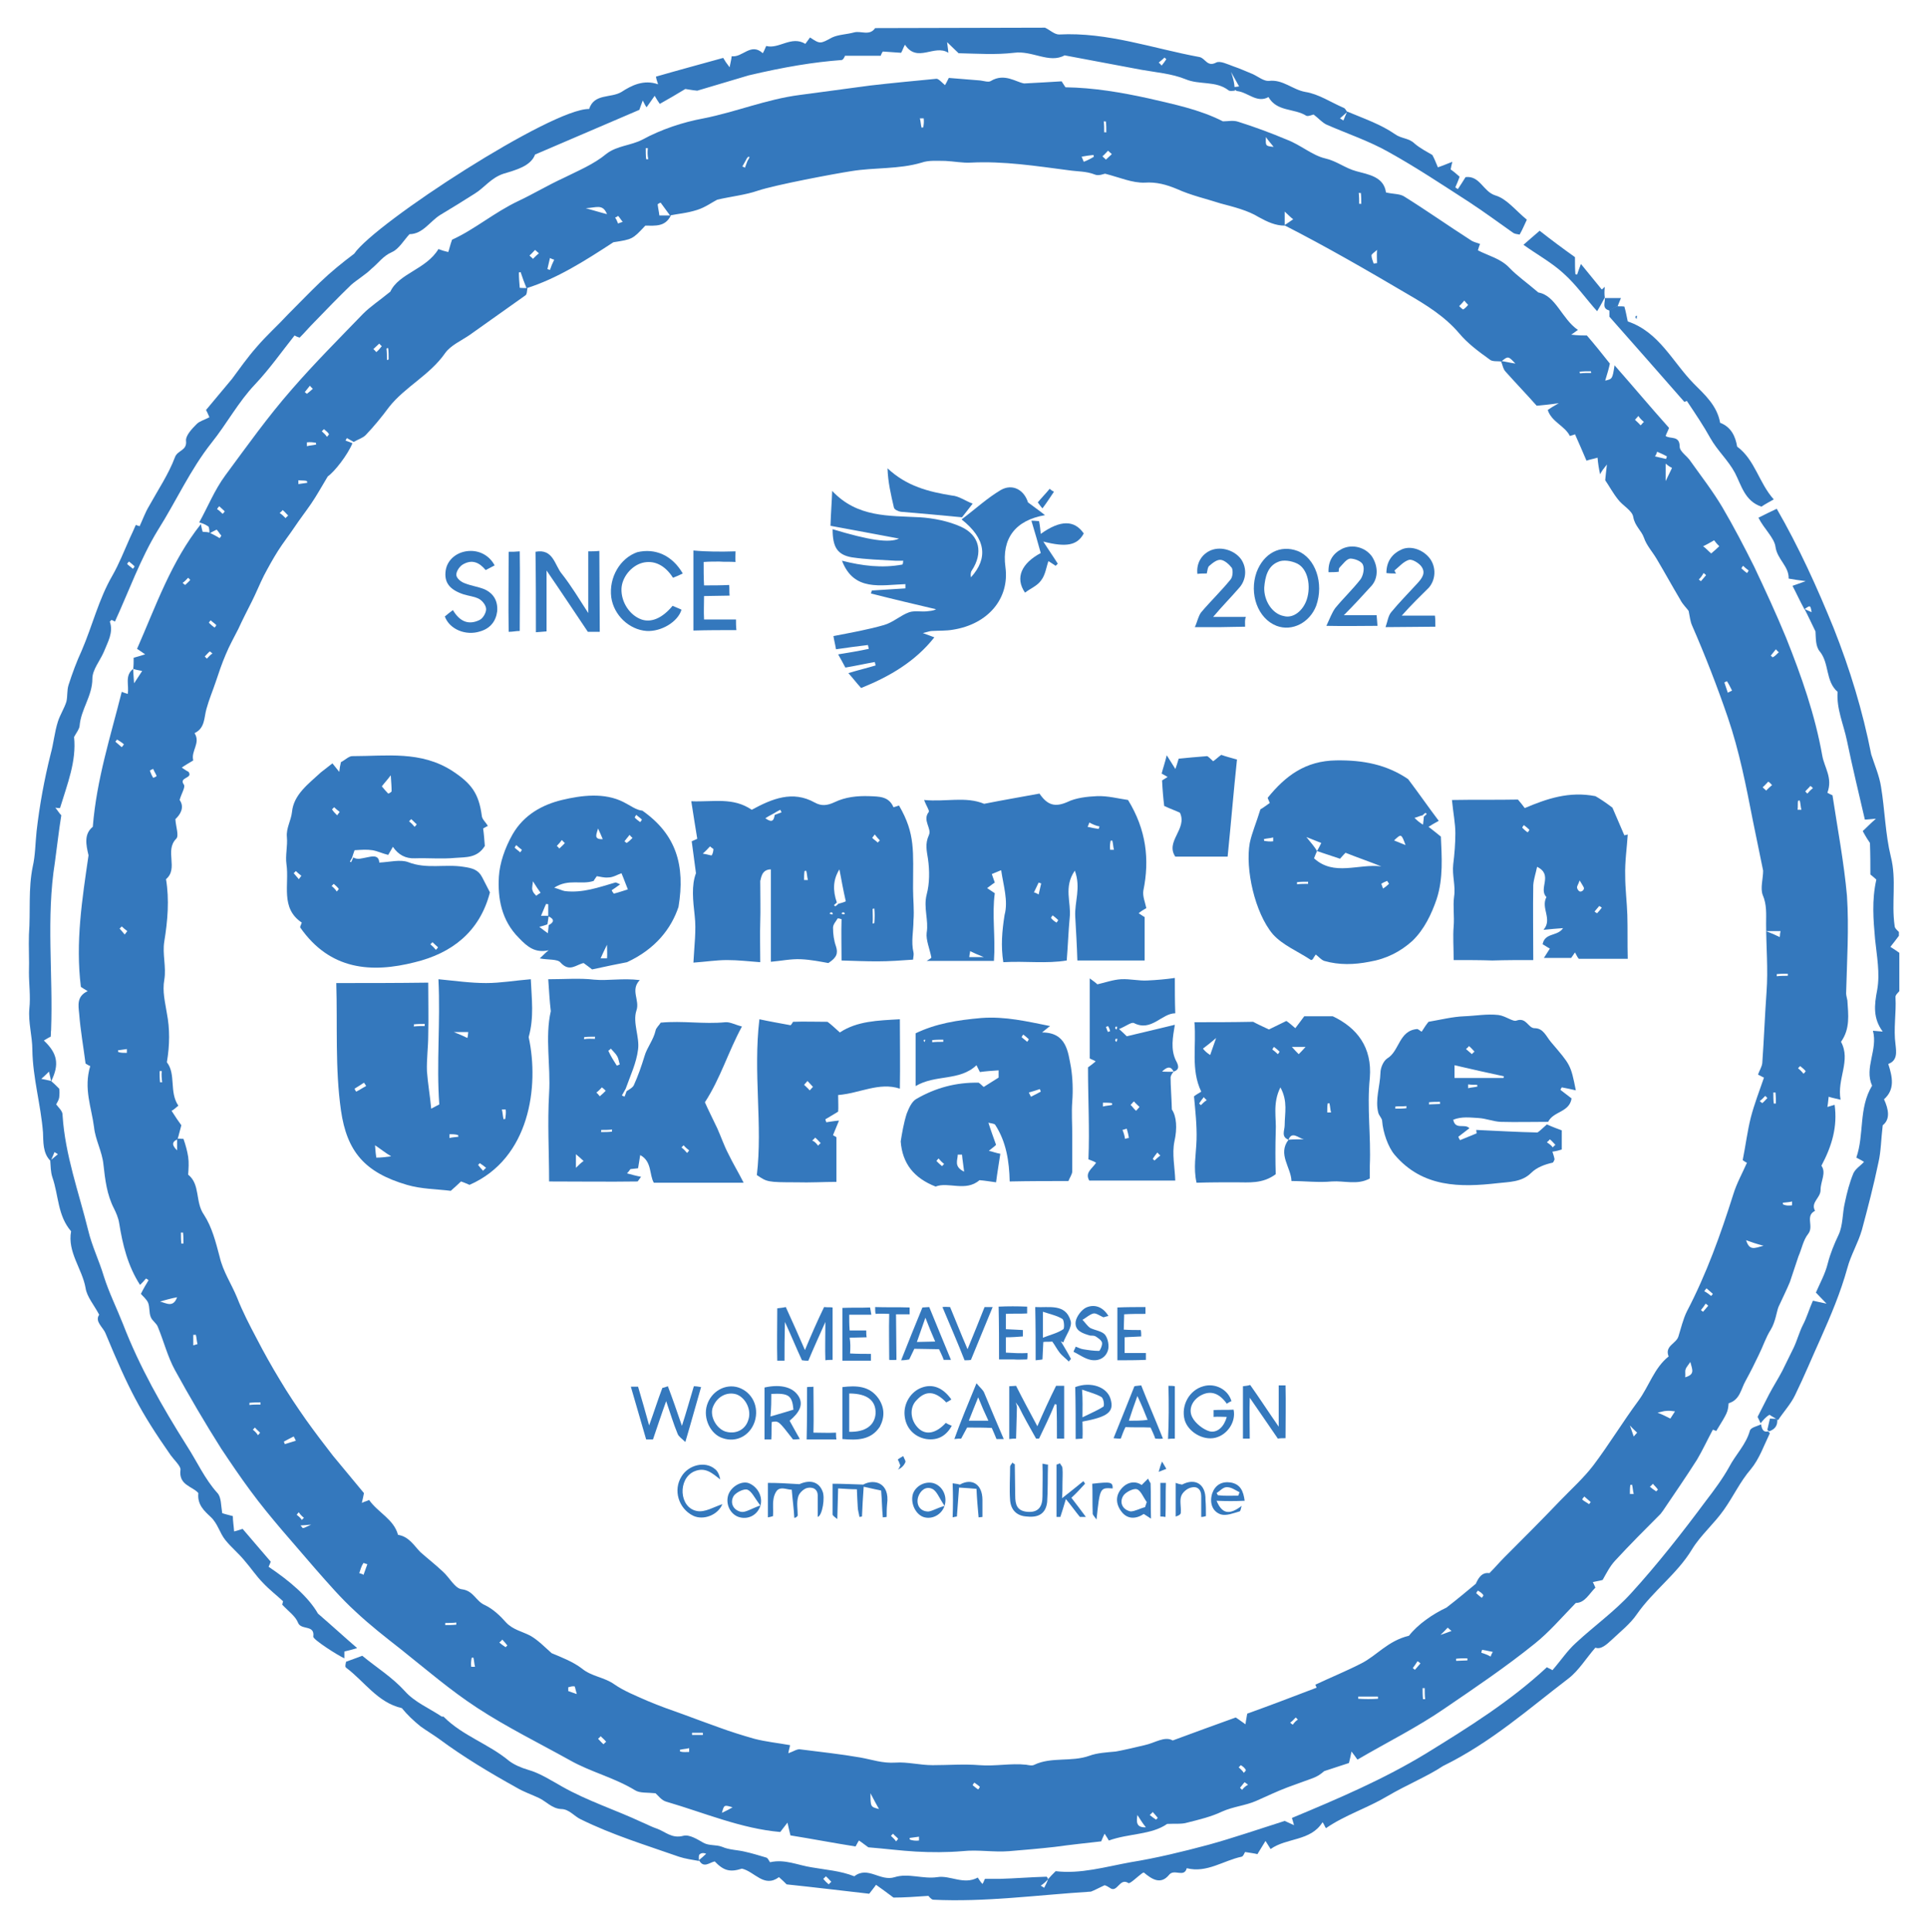<?xml version="1.0" encoding="utf-8"?>
<!-- Generator: Adobe Illustrator 26.2.1, SVG Export Plug-In . SVG Version: 6.00 Build 0)  -->
<svg version="1.1" id="레이어_1" xmlns="http://www.w3.org/2000/svg" xmlns:xlink="http://www.w3.org/1999/xlink" x="0px"
	 y="0px" viewBox="0 0 452.7 453.8" style="enable-background:new 0 0 452.7 453.8;" xml:space="preserve">
<style type="text/css">
	.st0{fill:#3478BD;}
</style>
<path class="st0" d="M290.1,21.3c-0.5,0-1.1,0.2-1.5-0.1c-3-2.3-6.8-1.2-10.1-2.6c-3.2-1.3-6.9-1.6-10.3-2.2
	c-5.9-1.1-11.7-2.2-18.1-3.4c-3.6,2-7.6-1.2-11.9-0.6c-4.3,0.5-8.6,0.2-13,0.1c-0.7-0.7-1.4-1.3-2.7-2.6c0.2,1.3,0.2,1.8,0.3,2.5
	c-3.3-2.1-7.3,2.5-10.2-1.9c-0.4,0.7-0.5,1.2-0.9,1.9c-1.2-0.1-2.7-0.2-4.3-0.3c0,0-0.3,0.4-0.5,1c-2.7,0-5.4,0-8.4,0
	c0,0.1-0.4,1-0.8,1c-6.6,0.5-13.3,1.6-21.8,3.6c-2.3,0.7-6.7,2-12.1,3.6c-0.3,0-1.6-0.2-2.8-0.4c-2,1.2-4,2.4-6,3.5
	c-0.5-0.7-0.8-1.2-1.2-1.9c-0.6,0.9-1.3,1.8-1.9,2.7c-0.3-0.4-0.5-0.8-0.9-1.6c-0.4,1-0.6,1.7-0.8,2.2c-8.2,3.5-16.1,6.9-24.5,10.5
	c-1,2.7-4.4,3.6-7.4,4.5c-3,1-4.5,3.3-6.8,4.7c-2.7,1.7-5.4,3.4-8.1,5c-2.4,1.5-4.1,4.5-7.2,4.5c-1.3,1.4-2.5,3.5-4.1,4.2
	c-2.1,0.9-3.2,2.6-4.8,3.9c-1.4,1.4-3.3,2.5-4.8,3.8c-3,2.9-5.9,5.9-8.7,8.8c-1.2,1.2-2.2,2.4-3.4,3.6c-0.7-0.2-1-0.4-1.2-0.5
	c-3.1,3.9-5.9,7.9-9.3,11.5c-3.9,4.1-6.6,9.2-10.2,13.7c-5,6.3-8.3,13.7-12.6,20.5c-4.1,6.7-6.8,14.3-10.1,21.5
	c-0.2-0.1-0.5-0.3-0.8-0.4c-0.2,0.2-0.3,0.3-0.4,0.4c0.9,2.6-0.5,4.8-1.4,7.1c-0.9,2.1-2.7,4.2-2.7,6.3c0,4.1-2.7,7.2-3,11.1
	c-0.1,0.8-0.7,1.5-1.3,2.6c0.6,5.7-1.6,11.1-3.3,16.7c-0.4,0-0.7,0-1.1-0.1c0.5,0.6,0.9,1.3,1.4,1.8c-0.6,3.7-1,7.4-1.5,11
	c-2.1,13.2-0.4,26.3-0.9,39.5c-0.1,0.5,0,0.9-0.1,1.5c-0.5,0.2-1.1,0.6-1.6,0.9c3.2,3,3.7,5.6,1.7,9.6c-0.1-0.6-0.2-1.1-0.5-2.3
	c-0.6,0.6-1.1,1.1-1.8,1.7c1.1,0.2,1.8,0.4,2.3,0.5c0.6,0.5,1.1,1,1.9,1.8c0.1,0.4,0.1,1.3,0,2.1c-0.1,0.5-0.3,0.9-0.7,1.6
	c0.5,0.7,1.6,1.6,1.5,2.6c0.6,9.3,3.8,18,6,26.9c0.9,3.8,2.6,7.2,3.7,10.9c1.2,3.8,3,7.4,4.5,11.2c3.9,10.1,9.2,19.4,15,28.6
	c2.4,3.7,4.2,7.8,7.2,11.1c0.9,1,0.8,2.9,1.1,4.7c0.5,0.2,1.4,0.4,2.5,0.7c0,1.1,0.2,2.2,0.3,3.6c0.9-0.2,1.6-0.5,2-0.6
	c2.2,2.6,4.3,5,6.6,7.7c-0.1,0.3-0.3,0.8-0.5,1.2c4.9,3.3,9.3,7,11.6,11c3.7,3.2,6.3,5.6,9.2,8.1c-1.3,0.4-2.1,0.6-3,0.8
	c0,0.6,0,1.2,0,1.6c-1.4-0.6-7.4-4.4-7.3-5.1c0.4-2.9-2.9-1.4-3.6-3.3c-0.6-1.5-2.2-2.6-3.7-4.2c0,0,0.1-0.4,0.2-0.8
	c-1.5-1.4-3.2-2.7-4.7-4.3c-1.6-1.6-2.9-3.6-4.4-5.3c-1.4-1.7-3.1-3.1-4.4-4.7c-1.4-1.7-1.8-3.9-3.5-5.5c-1.5-1.4-3.2-2.9-2.9-5.6
	c-1.3-1.6-4.7-1.8-4.2-5.5c0.1-0.8-1.5-2.3-2.3-3.4c-7.2-10.3-9.9-15.6-15.3-28.6c-0.6-1.5-2.6-2.8-1.5-4.4
	c-1.2-2.3-2.9-4.2-3.2-6.3c-0.8-4.5-4.3-8.4-3.4-13.3c-3.2-3.7-2.9-8.4-4.4-12.7c-0.4-1.2-0.4-2.6-0.5-3.9c0.6-0.5,1.2-1,1.8-1.5
	c-0.3-0.2-0.5-0.3-0.8-0.5c-0.3,0.8-0.6,1.4-0.9,2.1c-1.9-1.8-1.7-4.6-1.8-6.7c-0.5-6.5-2.4-12.8-2.5-19.4c0-3.2-1-6.5-0.7-9.7
	c0.3-2.9-0.1-5.7-0.1-8.5c0.1-2.9-0.1-6,0-8.9c0.4-5.4-0.2-10.7,0.9-16c0.6-2.6,0.6-5.5,0.9-8.3c0.7-6.1,1.8-12.1,3.3-18.1
	c0.7-2.5,0.9-5.1,1.7-7.6c0.5-1.6,1.5-3.1,2-4.7c0.3-1.3,0.1-2.6,0.5-3.9c0.9-2.8,1.9-5.5,3.1-8.1c2.5-5.8,4-12.1,7.2-17.6
	c1.6-2.8,2.8-5.9,4.1-8.8c0.5-1,0.9-2,1.4-3.1c0.4,0.1,0.8,0.3,0.9,0.3c0.7-1.5,1.3-3.2,2.2-4.7c2.1-3.8,4.6-7.5,6.1-11.5
	c0.6-1.7,2.9-1.5,2.6-3.9c-0.1-1.2,1.4-2.8,2.5-3.9c0.7-0.7,1.9-1,3-1.6c-0.2-0.4-0.4-1-0.8-1.7c1.8-2.2,3.8-4.5,6.1-7.3
	c1.7-2.3,3.6-5,5.8-7.5c2.3-2.7,5-5.1,7.4-7.7c2.5-2.5,5-5.1,7.5-7.5s5.2-4.6,8-6.7c5-7.3,46.5-34.2,55.2-34c1.2-3.7,5.1-2.5,7.6-4
	c2.3-1.5,5.2-3,8.6-1.8c-0.2-0.7-0.4-1.1-0.5-1.8c5.2-1.5,10.4-2.9,15.8-4.4c0.4,0.7,0.8,1.3,1.5,2.2c0.2-1,0.4-1.8,0.5-2.6
	c2.5,0.4,4.5-3.3,7.3-0.7c0.3-0.5,0.5-1,0.8-1.7c3,0.8,5.9-2.5,9.2-0.5c0.4-0.5,0.7-1,1.1-1.5c2.4,1.6,2.4,1.5,5.2,0
	c1.5-0.7,3.4-0.7,5.2-1.2c1.6-0.4,3.6,0.9,4.9-1c13.3,0,26.6-0.1,39.9-0.1c1.1,0.5,2.2,1.6,3.3,1.6c11.4-0.6,22.1,3.3,33,5.3
	c1.4,0.3,1.8,2.4,3.9,1.3c0.9-0.5,2.7,0.4,4.1,0.9c1.5,0.5,3,1.2,4.5,1.8c1.3,0.6,2.6,1.7,3.8,1.6c3.3-0.4,5.6,2.1,8.6,2.6
	c3.1,0.5,5.9,2.4,8.9,3.7c0.4,0.1,0.6,0.6,0.9,1c-0.6,0.5-1.2,1.1-1.7,1.5c0.3,0.2,0.5,0.3,0.8,0.5c0.3-0.8,0.6-1.4,0.9-2.1
	c3.8,1.6,7.9,3,11.2,5.3c1.5,1.1,3.3,0.9,4.6,2.2c1.4,1.2,3.2,2.1,4.2,2.7c0.6,1.1,0.9,2,1.3,2.9c1.2-0.4,2.1-0.8,3.4-1.3
	c-0.2,0.8-0.3,1.2-0.4,1.8c0.6,0.4,1.3,1,2.1,1.7c-0.3,0.9-0.7,1.8-1,2.5c0.2,0.2,0.4,0.3,0.6,0.4c0.6-0.9,1.2-1.8,1.8-2.8
	c3.4-0.4,4.1,3.4,7,4.3c2.7,0.8,4.7,3.5,7.4,5.7c-0.5,1-1,2.3-1.7,3.5c-0.7-0.1-1.2-0.2-1.5-0.4c-3.4-2.4-6.8-4.9-10.3-7.2
	c-6.2-4-12.5-8.2-19-11.8c-4.6-2.6-9.7-4.3-14.5-6.4c-1.1-0.5-1.9-1.5-3.1-2.4c-0.2,0-1.2,0.5-1.7,0.3c-2.8-1.8-6.9-0.9-8.9-4.4
	c-2.7,1.5-4.8-1.1-7.3-1.4c-0.5-0.1-0.9-0.6-1.5-0.9c0.5,0,1.2-0.1,1.9-0.2c-0.6-1.1-1-1.8-1.9-3.4C290.1,19.5,290,20.4,290.1,21.3z
	 M272.2,14.7c0.3,0.2,0.5,0.5,0.7,0.7c0.4-0.5,0.8-1,1.1-1.5c-0.2-0.2-0.3-0.2-0.4-0.4C273.2,13.9,272.7,14.3,272.2,14.7z
	 M30.3,131.9c-0.2,0.2-0.4,0.4-0.4,0.6c0.4,0.4,0.9,0.7,1.3,1.1c0.2-0.2,0.4-0.4,0.4-0.6C31.2,132.6,30.8,132.3,30.3,131.9z"/>
<path class="st0" d="M413.6,334.3c-0.2-0.5-0.4-0.9-0.7-1.5c0.8-1.6,1.8-3.5,2.7-5.3c1-1.9,2.1-3.6,3.1-5.5c0.9-1.8,1.8-3.7,2.7-5.5
	c0.8-1.7,1.3-3.6,2.1-5.2c1-1.9,1.5-3.8,2.4-5.8c0.9,0.2,1.7,0.4,3.2,0.7c-1.2-1.2-1.7-1.8-2.5-2.6c0.9-2.1,2.2-4.4,2.8-6.9
	c0.6-2.3,1.5-4.5,2.5-6.6c1.1-2.3,0.9-5.1,1.5-7.6c0.5-2.4,1.1-4.7,2-6.9c0.5-1.1,1.7-1.8,2.5-2.7c-0.3-0.2-1-0.6-1.8-1
	c1.9-5.5,0.5-11.6,3.7-16.9c-1.9-4.2,1.4-8.4,0.2-12.9c0.8,0.1,1.4,0.1,2.3,0.2c-2.3-3.1-2-6.2-1.3-9.8c0.7-3.9-0.1-8-0.5-11.9
	c-0.4-4.6-0.8-9.1,0.3-14c-0.3-0.3-0.9-0.8-1.4-1.2c0-2.3,0-4.6-0.1-7.4c-0.3-0.4-1-1.5-1.7-2.8c0.9-0.8,1.6-1.6,3.1-2.9
	c-1.4,0.1-1.9,0.2-2.6,0.2c-1.4-6.1-2.9-12.2-4.2-18.5c-0.8-3.9-2.5-7.5-2.2-11.5c-2.9-2.5-1.9-6.7-4.2-9.5c-1-1.2-0.9-3.1-1-4.7
	c-0.9-1.8-1.7-3.6-2.6-5.3c0.5,0.3,1.1,0.5,1.7,0.8c-0.3-1.7-0.3-1.7-1.7-0.7c-1-1.8-1.8-3.6-2.8-5.5c0.9-0.3,1.7-0.6,3.1-1.1
	c-1.7-0.2-2.8-0.4-4-0.6c0.1-2.9-2.7-4.5-3.1-7.5c-0.3-2.1-2.7-4.2-4-6.8c1.4-0.7,2.8-1.4,4.3-2.1c5.2,9,9.5,18.5,13.4,28.1
	c3.8,9.6,6.8,19.4,8.8,29.6c0.8,2.5,1.9,5,2.3,7.6c0.9,5.4,1,11.1,2.3,16.4c1.4,5.5,0.1,10.8,0.9,16.3c0,0.5,0.6,1,1,1.4
	c0,0.3,0,0.6,0,0.9c-0.6,0.8-1.2,1.6-2,2.6c0.8,0.5,1.4,0.9,2.1,1.4c0,3,0,5.9,0,9c-0.3,0.4-1,0.9-0.9,1.5c0.2,3.7-0.5,7.3,0,11
	c0.2,1.8,0.5,3.8-1.7,4.6c1,3.1,1.6,6-1,8.3c1.1,2.4,1.5,4.7-0.3,6.1c-0.4,3.3-0.4,6.1-1,8.7c-1.1,5.3-2.5,10.7-3.9,15.9
	c-0.9,3.1-2.6,5.9-3.4,8.9c-1.6,5.8-3.9,11.2-6.3,16.6c-2,4.4-3.8,8.8-6,13.3c-1,2.1-2.7,3.9-4,5.9l0.1,0c-0.7-0.5-1.4-0.8-2.1-1.3
	C414.7,332.9,414.2,333.6,413.6,334.3L413.6,334.3z"/>
<path class="st0" d="M246.2,441.4c0.5-0.6,1-1.1,1.8-1.9c5.8,0.7,11.6-1,17.6-2.1c6.2-1,12.3-2.5,18.3-4.1
	c5.8-1.6,11.6-3.6,17.9-5.6c0.1,0,0.8,0.4,2.2,1c-0.3-1-0.4-1.5-0.5-1.7c10.8-4.5,21.6-9.1,31.6-15.2c9.9-6.1,19.7-12.2,28.3-20.2
	c0.5,0.3,1.1,0.5,1.3,0.7c2-2.3,3.5-4.6,5.5-6.4c4.3-4,9.1-7.4,13-11.7c6.2-6.8,12-14.2,17.5-21.6c2-2.6,4-5.3,5.5-8
	c1.5-2.9,4-5.3,4.9-8.6c0.3-0.8,1.8-1,2.7-1.5l-0.1,0c0.2,1,0.4,2,1.7,1.7c0.2,0.2,0.2,0.3,0.4,0.4c-1.4,2.9-2.5,6.1-4.5,8.5
	c-2.5,2.9-4.1,6.4-6.3,9.5c-2.3,3.3-5.5,6-7.5,9.3c-3.5,5.8-9.1,9.7-13,15.3c-1.5,2.2-3.8,4-5.8,5.9c-1.3,1.2-2.6,2.4-3.9,1.9
	c-2.2,2.5-3.9,5.4-6.4,7.3c-9.2,7-18,14.9-29.4,20.5c-3.6,2.4-8.5,4.4-13.1,7.1c-4.7,2.8-9.9,4.4-14.4,7.5c-0.3-0.4-0.4-0.9-0.8-1.4
	c-2.8,4.5-8.4,3.6-12.2,6.3c-0.3-0.5-0.7-1.1-1.2-1.9c-0.7,1.1-1.2,2-1.9,3.1c-0.8-0.2-1.7-0.3-2.9-0.5c-0.2,0.3-0.4,1-0.8,1.1
	c-4.3,0.9-8.2,3.9-12.9,2.7c-0.6,2.3-2.9,0.1-4.1,1.5c-2,2.5-4.1,1.1-6-0.5c-0.1,0.1-0.3,0.1-0.4,0.2c-1.1,0.8-2.8,2.5-3.2,2.3
	c-2.1-1.4-2.6,2.5-4.4,1.1c-0.3-0.2-0.8-0.5-1.2-0.6c-1.3,0.6-2.4,1.2-3.2,1.5c-12.7,0.8-24.8,2.5-37.1,1.9c-0.5-0.1-1-0.8-1.1-0.9
	c-3,0.2-5.6,0.4-8.2,0.4c-1.3-1-2.7-2-4.1-3c-0.4,0.6-1,1.3-1.6,2.1c-6.2-0.7-12.7-1.5-19.4-2.2c-0.5-0.5-1-1-1.8-1.7
	c-3.5,2.6-5.7-1.3-8.7-2c-2.8,0.9-4.3,0.5-6.4-1.7c-1.3,0.3-2.6,1.7-3.7-0.3c0.6-0.5,1.2-1,1.7-1.5c-0.8-0.3-1.3-0.1-1.6,0.2
	c-0.2,0.3-0.1,0.9-0.1,1.5c-1.6-0.3-3.2-0.5-4.7-1c-7.7-2.7-15.6-5.1-23.1-8.8c-1.5-0.7-2.7-2.4-4.6-2.4c-2.1-0.1-3.5-1.8-5.2-2.6
	c-1.7-0.8-3.5-1.4-5.2-2.4c-6.3-3.5-12.5-7.2-18.3-11.5c-1.4-1-2.9-1.9-4.3-2.9c-1.6-1.3-3.1-2.7-4.4-4.3c-5.7-1.3-8.8-6.3-13.1-9.5
	c-0.3-0.2-0.1-0.9,0-1.4c1.2-0.4,2.4-0.9,3.8-1.4c3.4,2.8,7,5,10,8.3c2.3,2.6,5.7,4,8.7,6c0.1,0,0.4-0.1,0.5,0.1
	c4.4,4.4,10.5,6.3,15.3,10.3c1.2,0.9,2.8,1.6,4.5,2.1c2.8,0.8,5.4,2.5,7.9,3.9c6,3.4,12.6,5.5,18.8,8.4c1.2,0.5,2.3,1.1,3.5,1.5
	c2,0.7,3.5,2.4,6.2,1.7c1.4-0.4,3.3,0.8,4.7,1.6s3,0.4,4.5,1c1.6,0.7,3.5,0.7,5.2,1.1c1.8,0.4,3.4,0.9,5.1,1.4
	c0.4,0.1,0.6,0.7,0.9,1.1c3.5-0.8,6.5,0.7,9.8,1.2c3.4,0.6,6.7,0.8,10,2.1c3.2-2.5,6.1,1.3,9.5,0.2c3.2-1,6.6,0.5,10,0
	c3-0.5,6.2,1.9,9.5,0.1c0.3,0.4,0.6,1,1.1,1.5c0.3-0.4,0.4-0.9,0.6-1.2c1.3,0,2.4,0,3.6,0c3.5-0.1,7.1-0.4,10.8-0.5
	C245.9,440.7,246.2,441.2,246.2,441.4c-0.5,0.6-1.1,1.1-1.7,1.5c0.3,0.2,0.5,0.3,0.8,0.5C245.6,442.8,246,442.1,246.2,441.4z
	 M194.7,442.6c0.2-0.3,0.4-0.4,0.6-0.6c-0.5-0.5-0.8-0.9-1.3-1.3c-0.2,0.3-0.5,0.5-0.6,0.6C193.8,441.8,194.2,442.2,194.7,442.6z"/>
<path class="st0" d="M417.5,333.2c0.2,1.6-0.5,2.5-1.9,3c-0.2-0.2-0.3-0.2-0.4-0.4c0.2-0.9,0.4-1.8,0.6-2.6
	C416.6,333.2,417.1,333.3,417.5,333.2L417.5,333.2z"/>
<path class="st0" d="M46.8,122.7c2-3.6,3.6-7.6,6.1-11c5.1-6.9,10-13.8,15.7-20.3c5.3-6.1,11-11.8,16.7-17.7c1.7-1.7,3.7-3,6.4-5.2
	c2-4.3,8.4-5.2,11.3-10c0.8,0.3,1.4,0.5,2.3,0.7c0.3-0.8,0.4-1.5,0.9-2.9c5.3-2.4,9.9-6.4,15.6-9.1c3.6-1.7,6.9-3.7,10.6-5.4
	c3.4-1.7,7.1-3.2,10.1-5.7c2.5-1.9,5.7-1.9,8.4-3.3c4.4-2.4,9.5-4.1,14.4-5c7.6-1.5,14.8-4.5,22.6-5.5c5.5-0.7,11-1.5,16.4-2.2
	c5.2-0.6,10.5-1.1,15.7-1.6c0.5,0,1.2,0.8,2,1.5c0.2-0.3,0.4-0.7,0.9-1.7c2.3,0.2,4.8,0.4,7.4,0.6c0.8,0.1,2,0.5,2.5,0.1
	c3.2-1.9,5.9,0.3,7.8,0.6c3.4-0.2,6-0.3,8.8-0.5c0.3,0.5,0.7,1.1,0.9,1.4c6.7,0.1,13.1,1.2,19.5,2.6c6,1.4,12,2.6,17.5,5.4
	c1.2,0,2.4-0.3,3.6,0.1c3.8,1.2,7.6,2.6,11.4,4.2c3.2,1.2,6,3.7,9,4.4c2.7,0.6,4.7,2.3,7.3,3c2.9,0.8,6.5,1.3,7,5
	c1.7,0.4,3.2,0.3,4.2,0.9c5.3,3.3,10.4,6.9,15.7,10.3c0.7,0.5,1.5,0.6,2.2,0.9c-0.2,0.5-0.3,0.8-0.5,1.5c2.5,1.3,5.3,1.9,7.4,4.1
	c1.8,1.9,4,3.4,6.8,5.8c4.1,0.7,5.5,6.2,9.3,8.8c-0.5,0.3-0.9,0.7-1.6,1.1c1.6,0.2,2.9,0.2,3.7,0.2c1.9,2.2,3.5,4.2,5.4,6.6
	c-0.2,1-0.6,2.4-1.1,4c1.7-0.4,1.7-0.4,2.2-3.6c4.4,5,8.5,9.9,12.8,14.7c-0.3,0.8-0.6,1.3-0.8,1.9c1.1,0.8,3.3-0.2,3.3,2.5
	c0,1.2,1.8,2.2,2.6,3.5c2.5,3.5,5.2,7,7.4,10.7c2.7,4.6,5.1,9.2,7.5,14c2.6,5.5,5.2,11.1,7.5,16.7c3.6,9,6.8,18.1,8.5,27.7
	c0.5,2.8,2.5,5.2,1.2,8.7c0.3,0.2,0.8,0.4,1.2,0.6c1.2,7.9,2.7,15.8,3.4,23.6c0.5,7.6,0,15.2-0.2,22.9c0,0.5,0.2,1.1,0.3,1.7
	c0.2,3.3,0.7,6.6-1.5,9.7c2.4,4.4-1,8.7-0.1,13.6c-1.2-0.3-1.9-0.4-2.8-0.7c-0.1,0.6-0.1,1.3-0.3,2.4c0.7-0.2,1-0.3,1.7-0.5
	c0.7,5.1-0.6,9.6-3.1,14.3c1.2,1.7-0.2,3.6-0.2,5.7c0,1.9-2.4,2.9-1.3,4.9c-2.4,1.2-0.2,3.6-1.6,5.4c-1.2,1.5-1.5,3.5-2.3,5.3
	c-0.7,2-1.3,4-2,6c-0.7,1.7-1.5,3.3-2.7,5.9c-0.4,1-0.7,3.5-1.8,5.3c-1.2,1.9-1.8,3.9-2.8,5.9c-1,2.1-2,4.1-3.1,6.1
	c-1.1,1.9-1.3,4.5-4,5.3c-0.2,2.1-0.2,2.1-2.9,6.5c-0.5-0.2-0.8-0.3-0.8-0.3c-1.3,2.4-2.4,4.8-3.7,7c-2.6,4.1-5.3,8-8,12
	c-0.2,0.3-0.4,0.5-0.6,0.8c-3.6,3.6-7.2,7.2-10.7,11c-1.2,1.3-2,2.9-2.9,4.5c-0.7,0.2-1.5,0.3-2.3,0.5c0.2,0.4,0.3,0.6,0.6,1.3
	c-1.5,1.5-2.5,3.6-4.6,3.6c-3.4,3.5-6.3,6.9-9.7,9.6c-6.7,5.4-13.8,10.2-21,15.1c-6.5,4.5-13.6,8-20.6,12.1
	c-0.4-0.6-0.8-1.1-1.4-1.9c-0.2,1-0.3,1.6-0.6,2.7c-1.6,0.5-3.3,1.1-5.8,1.9c-2,1.7-2.2,1.4-8.6,3.8c-2.4,0.9-4.9,2.1-7.4,3.2
	c-2.5,1.1-5.3,1.3-8,2.5c-2.5,1.2-5.4,1.9-8.2,2.6c-1.3,0.4-2.8,0.2-4.7,0.3c-3.7,2.6-9,2.2-13.7,3.9c-0.2-0.4-0.5-0.8-1-1.6
	c-0.3,0.6-0.5,1.1-0.8,1.8c-3.5,0.4-7.3,0.8-10.9,1.3c-3.5,0.4-7.1,0.7-10.7,1c-3.7,0.3-7.3-0.4-11,0c-3.6,0.3-7.3,0.3-10.9,0.1
	c-3.6-0.2-7.4-0.7-11.2-1c-0.6-0.4-1.3-1-2.2-1.6c-0.3,0.4-0.5,0.9-0.8,1.4c-5.1-0.8-10.3-1.8-15.3-2.6c-0.3-1.3-0.5-2-0.7-3
	c-0.6,0.8-1,1.3-1.7,2.2c-9.2-0.8-17.8-4.5-26.7-7.1c-1.2-0.3-2-1.5-2.6-2c-1.9-0.2-3.7,0-4.8-0.7c-4.9-3-10.5-4.3-15.4-7.1
	c-7.2-4-14.7-7.7-21.6-12.2c-6.3-4.1-12.1-9.1-18-13.8c-3.7-2.9-7.3-5.7-10.7-8.9c-3.4-3.1-6.4-6.6-9.4-10
	c-5.2-6.1-10.6-12-15.3-18.4c-2.3-3.1-4.6-6.5-6.8-9.8c-3.8-6-7.5-12.3-10.9-18.5c-1.7-3.1-2.6-6.7-4-10.1c-0.3-0.9-1.4-1.5-1.7-2.4
	c-0.4-1-0.2-2.3-0.6-3.3c-0.4-0.9-1.3-1.6-1.7-2.1c0.7-1.4,1.2-2.2,1.8-3.2c-0.2-0.2-0.4-0.3-0.6-0.4c-0.4,0.5-0.8,0.9-1.4,1.5
	c-2.9-4.5-4.1-9.5-4.9-14.5c-0.2-1.3-0.8-2.6-1.2-3.4c-1.7-3.3-2.1-6.8-2.5-10.4c-0.3-3-1.9-5.8-2.2-8.7c-0.6-4.7-2.5-9.1-0.9-14.4
	c-0.3-0.1-0.8-0.4-1.1-0.6c-0.5-3.9-1.2-7.8-1.5-11.7c-0.2-2-0.6-4.1,2-5.3c-0.8-0.5-1.2-0.7-1.6-1c-1.3-10.5,0.3-20.6,1.8-30.9
	c-0.6-2.5-1.1-5,1-6.7c0.9-11.2,4.2-21.3,6.8-31.7c0.5,0.2,0.8,0.3,1.4,0.5c0.4-2-0.8-4.3,1.3-5.9c0,0.9,0.1,1.8,0.2,3.4
	c0.9-1.4,1.4-2.1,1.9-2.9c-1-0.2-1.6-0.3-2.1-0.5c0.1-0.8,0.1-1.7,0.1-2.6c1-0.3,1.8-0.5,2.7-0.8c-0.6-0.4-1.1-0.8-1.9-1.3
	c4.4-10,8-20.5,15-29.3c0.1,0.6,0.2,1.1,0.4,1.8c0.5,0.1,1,0,1.6,0.2c0.8,0.4,1.6,0.8,2.4,1.3c0.2-0.2,0.3-0.4,0.4-0.6
	c-0.4-0.4-0.7-1-1.1-1.4c-0.6,0.3-1.2,0.6-1.7,0.9c0-0.5,0-1.1-0.2-1.6C48,123,47.4,122.9,46.8,122.7z M175.3,37.5
	c-0.3,0.5-0.6,1.1-0.9,1.6c0.2,0.1,0.5,0.2,0.6,0.3c0.2-0.6,0.4-1,0.6-1.6c0.2-0.3,0.3-0.5,0.5-0.9c-0.1,0-0.2-0.1-0.3-0.1
	C175.6,37,175.4,37.2,175.3,37.5z M157.4,50.6c-0.7-1-1.5-2-2.2-3c-0.3,0.1-0.5,0.2-0.7,0.4c0.1,0.9,0.3,1.7,0.4,2.6
	c1.1,0,1.9,0,2.7,0c-1.3,2.7-3.6,2.4-6,2.4c-3,3.2-3,3.2-7.5,3.9c-6.9,4.5-13.2,8.5-20.4,10.8c-0.5-1.2-1-2.6-1.4-3.8
	c-0.1,0.1-0.2,0-0.4,0.1c0,1.2,0.1,2.4,0.2,3.6c0.8,0.1,1.3,0,1.8,0.1c-0.1,0.6-0.1,1.5-0.5,1.7c-4.4,3.1-8.7,6.2-13.1,9.3
	c-1.9,1.3-4.4,2.4-5.7,4.2c-3.6,5.2-9.4,7.9-13.2,12.7c-1.7,2.3-3.5,4.5-5.5,6.6c-0.7,0.7-1.8,1-2.8,1.6c-0.5-0.3-1.1-0.6-1.6-0.9
	c-0.1,0.2-0.3,0.4-0.3,0.6c0.6,0.2,1.1,0.4,1.6,0.6c-1.1,2.7-4.2,6.7-5.8,7.8c-1.5,2.5-2.6,4.5-3.9,6.4c-1.3,1.9-2.7,3.7-3.9,5.5
	s-2.7,3.7-3.9,5.6c-1.2,1.9-2.3,3.9-3.3,5.8c-1,2-1.8,4-2.8,6c-1.1,2.2-2.2,4.3-3.2,6.5c-1,2-2.1,3.9-3,6.1
	c-0.9,2.1-1.6,4.2-2.3,6.3c-0.7,2.1-1.6,4.2-2.2,6.4c-0.6,2.1-0.3,4.5-2.8,5.7c1.5,2.3-0.9,4.2-0.3,6.4c-1.1,0.7-1.9,1.1-2.7,1.7
	c0.5,0.3,1,0.7,1.6,1c1.1,1.6-2.4,1.2-1.1,3c0.4,0.6-0.6,2.1-1,3.6c1.2,1.7,0.2,3.4-1,4.5c0.1,1.8,0.9,3.9,0.2,4.6
	c-2.8,2.8,0.6,7-2.4,9.5c0.8,4.8,0.4,9.7-0.4,14.6c-0.5,3,0.5,6,0,9c-0.5,2.8,0.2,5.3,0.6,7.9c0.7,3.6,0.7,7.4,0,11.5
	c2.2,2.8,0.5,7,2.7,10.2c-0.7,0.6-1.3,1.1-1.6,1.2c0.9,1.4,1.7,2.6,2.3,3.4c-0.4,1.4-0.6,2.4-0.9,3.3c-1.6,0.7-1.1,1.6-0.1,2.6
	c0-0.9,0-1.8,0-2.7c0.4-0.1,0.9,0,1.5,0c0.5,1.4,0.9,2.9,1.1,4.2c0.2,1.3,0.1,2.8,0,4.2c2.9,2.3,1.6,6.4,3.7,9.4
	c1.9,2.9,2.8,6.5,3.7,9.9c0.8,3.5,2.8,6.4,4.1,9.6c1.3,3.3,2.9,6.4,4.6,9.6c1.7,3.3,3.5,6.5,5.5,9.8c1.9,3.2,4,6.3,6.1,9.3
	c2,2.8,4.2,5.7,6.3,8.4c2.4,2.9,4.8,5.8,7.3,8.8c-0.1,0.6-0.3,1.4-0.5,2.3c0.8-0.4,1.2-0.4,1.7-0.7c2.1,3,5.8,4.5,6.8,8.2
	c2.6,0.4,3.8,2.6,5.3,4.1c1.7,1.5,3.5,2.9,5.2,4.5c1.6,1.4,2.9,4.1,4.6,4.2c2.7,0.4,3.2,2.8,5.3,3.7c1.9,0.9,3.6,2.5,5,4.1
	c1.6,1.7,3.8,2.1,5.7,3.1c1.9,1.1,3.4,2.7,5,4.1c2.4,1,5,2,7.1,3.6c2.3,1.9,5.2,2,7.6,3.7c2.3,1.6,5.1,2.7,7.8,3.9
	c2.8,1.2,5.7,2.2,8.5,3.2c2.7,1,5.4,2,8.2,3c2.7,1,5.6,1.9,8.4,2.7c2.7,0.7,5.6,1,8.4,1.5c-0.1,0.7-0.3,1.1-0.4,1.9
	c1.2-0.4,2.1-1.1,2.9-0.9c4.7,0.6,9.4,1.1,14,1.9c2.8,0.5,5.2,1.4,8.3,1.2c2.7-0.2,5.7,0.6,8.7,0.6c3.7,0,7.3-0.3,11,0
	c3.7,0.3,7.4-0.5,11-0.1c0.6,0.1,1.4,0.3,1.9,0c4-1.9,8.7-0.6,12.9-2.1c1.9-0.7,4.1-0.8,6.2-1c0.8-0.1,6.1-1.3,6.8-1.5
	c2.4-0.5,4.7-2.2,6.6-1.1c5.2-1.9,10-3.7,14.8-5.4c0.8,0.5,1.4,1,2.3,1.6c0.1-1,0.3-1.7,0.4-2.5c5.3-1.9,10.8-4,16.3-6.1
	c0,0-0.1-0.3-0.3-0.7c3.6-1.7,7.3-3.2,10.8-5c3.6-1.8,6.2-5.3,11.2-6.5c2.1-2.7,5.6-5.1,8.8-6.6c2.6-2,4.6-3.7,6.9-5.6
	c0.5-1.1,1.3-2.8,3.2-2.5c1.3-1.3,2.4-2.6,3.5-3.7c4.4-4.4,8.8-8.8,13.1-13.3c2.6-2.7,5.5-5.3,7.8-8.3c3.7-4.9,6.9-10.2,10.6-15.2
	c2.5-3.4,3.7-7.7,7.1-10.4c-1-2.5,1.8-3,2.3-4.7c0.6-1.9,1.1-4.1,2-5.9c4.6-8.8,7.9-18,10.9-27.5c0.8-2.6,2.1-4.9,3.2-7.4
	c-0.3-0.1-0.7-0.4-1-0.6c0.7-3.5,1.1-6.8,1.9-10c0.8-3.1,2-6.2,3.1-9.4c-0.1,0-0.6-0.3-1.4-0.7c0.3-0.9,0.9-1.8,1-2.7
	c0.4-5.6,0.6-11.1,1-16.7c0.4-5.4-0.1-10.6-0.1-16c0-2.2,0.2-4.5-0.8-6.8c-0.6-1.6,0.1-3.8,0.1-5.7c-0.8-3.9-1.6-7.8-2.4-11.7
	c-1.6-8.2-3.2-16.4-5.9-24.3c-2.5-7.3-5.3-14.5-8.4-21.6c-0.4-0.9-0.5-1.9-0.8-3.4c-0.3-0.5-1.4-1.5-2-2.7c-1.9-3.2-3.6-6.3-5.5-9.5
	c-1-1.7-2.4-3.2-3-5c-0.6-1.7-2.1-2.7-2.5-4.8c-0.2-1.6-2.5-2.7-3.6-4.2c-1.2-1.5-2.1-3.2-3-4.5c0.1-1,0.2-2.1,0.4-3.7
	c-0.8,1-1.2,1.5-1.6,2.3c-0.3-1.4-0.5-2.6-0.6-3.9c-1,0.3-1.7,0.4-2.6,0.7c-0.9-2.1-1.8-4.2-2.7-6.2c-0.1,0.1-0.6,0.2-1.2,0.4
	c-1.2-2.4-4.3-3.3-5.2-6.1c0.7-0.5,1.2-0.8,2.6-1.6c-2,0.3-3.2,0.4-5.2,0.6c-2.2-2.5-4.8-5.2-7.3-8c-0.6-0.6-0.7-1.6-1.1-2.5
	c1,0.1,2,0.4,3.4,0.6c-1.7-1.8-1.7-1.8-3.3-0.5c-0.9-0.1-2.2,0.1-2.8-0.5c-2.5-1.8-5.1-3.7-7.1-6.1c-3.4-4-7.8-6.7-12.1-9.2
	c-9.5-5.6-19.2-11.2-29-16.2c0.7-0.4,1.2-0.8,2.1-1.4c-0.7-0.5-1.1-1-2-1.8c0,1.4,0,2.3,0,3.3c-2.2,0-4.1-0.9-6.1-2
	c-2.6-1.6-5.9-2.4-8.9-3.2c-3.4-1.1-7-1.9-10.3-3.4c-2.4-1-4.8-1.7-7.6-1.5c-2.9,0.1-5.8-1.2-9.3-2.1c-0.2,0-1.5,0.6-2.4,0.2
	c-2-0.8-4.1-0.7-6.1-1c-7.7-1-15.3-2.2-23.1-1.8c-1.9,0.1-3.9-0.3-5.9-0.4c-1.9,0-3.9-0.2-5.6,0.4c-5.4,1.6-11,1.1-16.5,2
	c-3.9,0.6-17.8,3.2-22,4.6c-2.9,1-6,1.3-9.5,2.1c-1.2,0.6-2.8,1.8-4.7,2.4C161.3,50.1,159.3,50.2,157.4,50.6z M402.7,126.9
	c-0.9,0.5-1.7,1-2.6,1.4c0.7,0.5,1.2,1.1,1.9,1.7c0.8-0.7,1.3-1.1,1.9-1.7C403.5,127.9,403.2,127.6,402.7,126.9z M323.5,58.7
	c-0.8,0.7-1.3,1-1.3,1.3c0,0.6,0.3,1.3,0.5,1.9c0.2,0,0.6-0.1,0.8-0.1C323.5,60.8,323.4,60.1,323.5,58.7z M204.5,421.2
	c0,3.2,0,3.2,2,3.7C205.9,423.9,205.4,422.9,204.5,421.2z M393.5,331.5c-0.8-0.1-1.4-0.2-2.1-0.1c-0.5,0-1,0.2-2,0.4
	c1.5,0.6,2.2,1,3,1.4C392.9,332.4,393.1,332.1,393.5,331.5z M37.6,305.7c1.5,0.4,3.1,1.5,4-1C39.9,305,38.8,305.4,37.6,305.7z
	 M142.6,50.3c-1-2.5-2.5-1.5-5-1.4C139.8,49.5,141,49.9,142.6,50.3z M297.4,32.2c-0.1,2.1-0.1,2.1,1.8,2.3
	C298.6,33.7,298,33.1,297.4,32.2z M267.2,426.3c-0.2,1.5-0.4,3,2,2.9C268.3,428.1,267.8,427.2,267.2,426.3z M172.1,424.5
	c-2-0.6-2-0.6-2.5,1.3C170.7,425.3,171.4,424.9,172.1,424.5z M323.7,399c0.1-0.2,0-0.3,0-0.5c-1.5,0-3.1,0-4.6,0
	c-0.1,0.2,0,0.3,0,0.5C320.7,399.1,322.2,399.1,323.7,399z M350.2,389.1c0.1-0.4,0.3-0.8,0.5-1.1c-0.8-0.2-1.6-0.3-2.5-0.5
	c-0.1,0.2-0.2,0.5-0.2,0.7C348.7,388.4,349.5,388.7,350.2,389.1z M84.4,369.5c0.4,0.1,0.7,0.2,1,0.4c0.3-0.8,0.6-1.7,0.9-2.5
	c-0.3-0.1-0.7-0.2-0.9-0.3C84.9,367.8,84.7,368.6,84.4,369.5z M391.3,108.9c0,1.3,0,2.3,0,4.1c0.7-1.4,1.1-2.3,1.5-3.1
	C392.2,109.6,391.9,109.4,391.3,108.9z M395.9,323.5c2.3-0.7,1.7-1.7,1.2-3.6c-0.6,0.9-1,1.3-1.1,1.7
	C395.8,322.1,396,322.7,395.9,323.5z M410.2,291.3c0.8,2.5,1.9,1.9,4.1,1.3C412.4,292.1,411.6,291.8,410.2,291.3z M145.2,52.5
	c0.3-0.1,0.7-0.3,1.1-0.4c-0.4-0.4-0.7-1-1.1-1.4c-0.2,0.2-0.4,0.3-0.7,0.4C144.8,51.5,145,52,145.2,52.5z M36,182.7
	c0.3-0.1,0.5-0.2,0.8-0.4c-0.2-0.6-0.6-1.1-0.8-1.7c-0.3,0.1-0.5,0.2-0.8,0.4C35.4,181.5,35.6,182.1,36,182.7z M405.9,162.7
	c0.4-0.2,0.6-0.3,1-0.5c-0.4-0.8-0.8-1.6-1.2-2.2c-0.3,0.1-0.4,0.2-0.6,0.3C405.4,161.1,405.6,161.9,405.9,162.7z M257,36.8
	c-0.1-0.1-0.1-0.3-0.1-0.4c-0.9,0.1-1.8,0.2-2.8,0.4c0.3,0.7,0.4,1,0.5,1.2C255.4,37.7,256.2,37.3,257,36.8z M52.3,120.7
	c0.2-0.2,0.4-0.4,0.5-0.6c-0.4-0.4-0.9-0.8-1.3-1.2c-0.2,0.3-0.4,0.4-0.5,0.7C51.4,119.8,51.8,120.2,52.3,120.7z M130.2,61
	c-0.4-0.1-0.8-0.3-1-0.4c-0.2,0.9-0.4,1.7-0.6,2.6c0.2,0.1,0.4,0.1,0.6,0.2C129.5,62.5,129.8,61.8,130.2,61z M418.3,218.7
	c-1,0-1.9,0-3.4,0c1.5,0.6,2.4,1,3.2,1.4C418.2,219.7,418.1,219.5,418.3,218.7z M389.3,106.1c-0.1,0.4-0.3,0.8-0.5,1.1
	c0.9,0.2,1.8,0.4,2.6,0.6c0.1-0.2,0.1-0.4,0.2-0.6C390.9,106.8,390.2,106.5,389.3,106.1z M69.5,338.4c-0.1-0.3-0.3-0.6-0.5-1
	c-0.8,0.4-1.6,0.8-2.3,1.2c0,0.2,0.2,0.4,0.2,0.6C67.8,338.9,68.6,338.7,69.5,338.4z M133.5,396.3c0,0.3,0,0.6,0,0.9
	c0.5,0.2,0.9,0.3,2,0.7c-0.3-1-0.4-1.7-0.5-1.8C134.5,396,133.9,396.2,133.5,396.3z M344.9,71.6c-0.3-0.3-0.6-0.6-0.9-1
	c-0.4,0.5-0.8,0.9-1.2,1.3c0.3,0.3,0.6,0.6,0.9,0.8C344.1,72.5,344.6,72,344.9,71.6z M421,283.1c0-0.2,0-0.5,0-0.9
	c-0.7,0.2-1.5,0.2-2.2,0.3c0.1,0.1,0,0.3,0.1,0.4C419.6,283.2,420.2,283.2,421,283.1z M42.6,292.1c0.1,0,0.3,0,0.5,0
	c0-0.9,0-1.7-0.1-2.6c-0.1,0-0.3,0-0.5,0C42.5,290.4,42.5,291.2,42.6,292.1z M402,304.4c0.2-0.2,0.2-0.3,0.4-0.5
	c-0.5-0.4-1-0.9-1.5-1.3c-0.2,0.3-0.4,0.4-0.5,0.7C401,303.6,401.5,304,402,304.4z M152.2,34.8c-0.1,0-0.3,0-0.5,0
	c0,0.9,0,1.7,0.1,2.6c0.1,0,0.3,0,0.5,0C152.1,36.5,152.1,35.7,152.2,34.8z M399.6,307.7c0.2,0.2,0.3,0.3,0.5,0.4
	c0.4-0.5,0.8-0.9,1.2-1.4c-0.2-0.2-0.4-0.4-0.6-0.5C400.4,306.7,400,307.2,399.6,307.7z M45.4,316c0.3-0.1,0.7-0.2,1-0.3
	c-0.2-0.7-0.2-1.5-0.4-2.2c-0.2,0-0.4,0.1-0.6,0C45.4,314.3,45.4,315.2,45.4,316z M415.2,257.9c-0.2-0.2-0.3-0.3-0.5-0.5
	c-0.4,0.4-0.8,0.9-1.3,1.2c0.2,0.2,0.3,0.3,0.6,0.5C414.4,258.8,414.8,258.3,415.2,257.9z M416.7,259.2c0.1,0,0.3,0,0.5,0
	c0-0.9,0-1.7-0.1-2.6c-0.1,0-0.3,0-0.5,0C416.6,257.5,416.6,258.3,416.7,259.2z M422.9,250.4c-0.2,0.2-0.3,0.3-0.5,0.5
	c0.5,0.4,0.9,0.8,1.3,1.3c0.2-0.2,0.4-0.4,0.5-0.6C423.9,251.2,423.4,250.8,422.9,250.4z M38,251.6c-0.2-0.1-0.3,0-0.5,0
	c0,0.9,0,1.7,0.1,2.6c0.1,0,0.3,0,0.5,0C38,253.4,37.9,252.5,38,251.6z M29.8,247.3c0-0.2,0-0.5,0-0.9c-0.8,0.1-1.5,0.2-2.1,0.3
	c0.1,0.1,0,0.3,0.1,0.4C28.3,247.3,29.1,247.3,29.8,247.3z M215.9,432.3c0-0.2,0-0.5,0-0.9c-0.7,0.1-1.5,0.2-2.2,0.3
	c0,0.2,0,0.3,0.1,0.4C214.4,432.3,215.1,432.4,215.9,432.3z M209.8,430.7c-0.2,0.2-0.3,0.3-0.5,0.5c0.4,0.4,0.9,0.8,1.2,1.3
	c0.2-0.2,0.3-0.3,0.5-0.6C210.7,431.5,210.2,431.2,209.8,430.7z M270.8,425.6c-0.2,0.3-0.5,0.5-0.7,0.7c0.5,0.4,1,0.8,1.5,1.1
	c0.2-0.2,0.2-0.3,0.4-0.4C271.5,426.4,271.2,426,270.8,425.6z M261.2,36.2c-0.3-0.3-0.6-0.5-0.9-0.8c-0.5,0.5-0.8,0.9-1.3,1.3
	c0.2,0.3,0.6,0.5,0.8,0.8C260.3,37,260.8,36.6,261.2,36.2z M89.7,81.3c-0.3-0.2-0.4-0.4-0.6-0.6c-0.5,0.5-0.9,0.8-1.4,1.3
	c0.3,0.2,0.5,0.5,0.7,0.7C88.9,82.3,89.3,81.8,89.7,81.3z M293.2,419.2c-0.3-0.2-0.5-0.4-0.8-0.6c-0.4,0.4-0.7,0.9-1.1,1.3
	c0.2,0.2,0.3,0.3,0.5,0.5C292.1,420,292.6,419.5,293.2,419.2z M229.8,420.3c0.2-0.2,0.3-0.4,0.4-0.6c-0.4-0.4-0.9-0.7-1.3-1
	c-0.2,0.2-0.3,0.4-0.4,0.6C228.9,419.6,229.3,420,229.8,420.3z M291.5,414.6c-0.2,0.2-0.3,0.3-0.5,0.5c0.4,0.4,0.9,0.8,1.2,1.3
	c0.2-0.2,0.3-0.3,0.5-0.6C292.5,415.3,292,414.9,291.5,414.6z M420,229.2c0-0.1,0-0.3,0-0.5c-0.9,0-1.7,0-2.6,0.1c0,0.1,0,0.3,0,0.5
	C418.3,229.2,419.2,229.2,420,229.2z M90.9,84.5c0.2,0.1,0.3,0,0.4-0.1c0-0.9,0-1.7-0.1-2.6c-0.2-0.1-0.3,0-0.4,0.1
	C90.9,82.7,90.9,83.7,90.9,84.5z M61.2,329.9c0-0.2,0-0.3,0-0.5c-0.9,0-1.7,0-2.6,0.1c0,0.2,0,0.3,0,0.5
	C59.4,329.9,60.3,329.9,61.2,329.9z M161.9,411.5c0-0.3,0-0.5,0-0.9c-0.7,0.2-1.5,0.2-2.2,0.4c0.1,0.1,0,0.3,0.1,0.4
	C160.5,411.6,161.2,411.5,161.9,411.5z M29.3,219.5c0.2-0.3,0.4-0.5,0.6-0.8c-0.5-0.4-0.9-0.7-1.3-1.1c-0.2,0.2-0.3,0.3-0.5,0.5
	C28.5,218.6,29,219.1,29.3,219.5z M141.1,407.8c-0.2,0.3-0.4,0.4-0.6,0.6c0.5,0.5,0.8,0.9,1.3,1.3c0.2-0.3,0.5-0.5,0.6-0.6
	C142,408.6,141.5,408.2,141.1,407.8z M165.1,407.5c0.1-0.2,0-0.3,0-0.5c-0.9,0-1.7,0-2.5,0c-0.1,0.2,0,0.3,0,0.5
	C163.4,407.5,164.3,407.5,165.1,407.5z M304.9,403.9c-0.2-0.2-0.3-0.3-0.5-0.5c-0.4,0.4-0.8,0.9-1.3,1.2c0.2,0.2,0.3,0.3,0.6,0.5
	C304,404.7,304.4,404.2,304.9,403.9z M373.8,87.6c0-0.1,0-0.3-0.1-0.4c-0.9,0-1.7,0-2.6,0.1c0,0.1,0,0.3,0.1,0.4
	C372.1,87.6,372.9,87.6,373.8,87.6z M334.7,396.5c-0.1,0-0.3,0-0.5,0c0,0.9,0,1.7,0.1,2.6c0.1,0,0.3,0,0.5,0
	C334.7,398.2,334.7,397.3,334.7,396.5z M319.3,47.9c0.1-0.1,0.3,0,0.5,0c0-0.9,0-1.7-0.1-2.6c-0.1,0.1-0.3,0-0.5,0
	C319.3,46.2,319.3,47.1,319.3,47.9z M73.5,91.3c-0.3-0.2-0.5-0.5-0.7-0.7c-0.4,0.5-0.8,1-1.2,1.5c0.2,0.2,0.3,0.2,0.5,0.4
	C72.6,92.1,73.1,91.7,73.5,91.3z M59.9,335.3c-0.2,0.2-0.3,0.3-0.5,0.5c0.5,0.4,0.9,0.8,1.2,1.3c0.2-0.2,0.3-0.3,0.5-0.6
	C60.7,336.1,60.3,335.8,59.9,335.3z M259.4,31.1c0.1-0.1,0.3,0,0.5,0c0-0.9,0-1.7-0.1-2.6c-0.1,0.1-0.3,0-0.5,0
	C259.4,29.4,259.4,30.2,259.4,31.1z M383.8,337.4c0.3-0.3,0.5-0.6,0.8-0.9c-0.5-0.5-0.9-0.8-1.7-1.7
	C383.4,336.2,383.6,336.8,383.8,337.4z M331.9,391.8c0.2,0.2,0.3,0.2,0.5,0.4c0.4-0.5,0.9-1,1.3-1.5c-0.3-0.2-0.4-0.4-0.7-0.5
	C332.6,390.8,332.3,391.3,331.9,391.8z M344.7,390c0.1-0.2,0-0.3,0-0.5c-0.9,0-1.7,0-2.6,0.1c-0.1,0.2,0,0.3,0,0.5
	C342.9,390.1,343.8,390,344.7,390z M110.7,391.5c0.3,0,0.5,0,0.9,0c-0.2-0.7-0.2-1.5-0.4-2.2c-0.1,0.1-0.3,0-0.4,0.1
	C110.7,390,110.6,390.7,110.7,391.5z M384.9,97.7c-0.3,0.3-0.5,0.6-0.8,0.9c0.5,0.5,0.9,0.8,1.3,1.3c0.3-0.2,0.5-0.6,0.8-0.8
	C385.7,98.7,385.2,98.2,384.9,97.7z M422.3,190.2c0.3,0,0.5,0,0.9,0c-0.2-0.7-0.2-1.5-0.4-2.2c-0.1,0.1-0.3,0-0.4,0.1
	C422.3,188.7,422.4,189.4,422.3,190.2z M118,385.1c-0.2,0.3-0.5,0.5-0.7,0.7c0.5,0.4,1,0.8,1.5,1.1c0.2-0.2,0.2-0.3,0.4-0.4
	C118.8,386,118.4,385.5,118,385.1z M126.6,59.5c-0.3-0.3-0.6-0.5-0.9-0.8c-0.5,0.5-0.8,0.9-1.3,1.3c0.2,0.3,0.6,0.5,0.8,0.8
	C125.7,60.3,126.2,59.8,126.6,59.5z M424.1,185.9c0.2,0.2,0.3,0.3,0.5,0.5c0.4-0.5,0.8-0.9,1.3-1.3c-0.2-0.2-0.4-0.4-0.6-0.5
	C425,185,424.5,185.4,424.1,185.9z M416.3,184.4c-0.3-0.3-0.5-0.6-0.9-0.8c-0.5,0.5-0.8,0.9-1.3,1.3c0.2,0.3,0.6,0.5,0.8,0.8
	C415.4,185.2,415.8,184.8,416.3,184.4z M27.5,173.7c-0.2,0.2-0.2,0.3-0.4,0.5c0.5,0.4,1,0.9,1.5,1.3c0.2-0.3,0.4-0.4,0.5-0.7
	C28.5,174.3,28,174,27.5,173.7z M417.9,153.2c-0.3-0.2-0.5-0.5-0.7-0.7c-0.4,0.5-0.8,1-1.2,1.5c0.2,0.2,0.3,0.2,0.4,0.4
	C417.1,154.1,417.4,153.6,417.9,153.2z M48.1,154.2c0.2,0.2,0.3,0.3,0.5,0.5c0.4-0.4,0.8-0.9,1.3-1.2c-0.2-0.2-0.3-0.3-0.6-0.5
	C48.9,153.3,48.6,153.7,48.1,154.2z M50.4,147.4c0.2-0.2,0.4-0.4,0.4-0.6c-0.4-0.4-0.9-0.7-1.3-1.1c-0.2,0.2-0.4,0.4-0.4,0.6
	C49.6,146.8,50,147.1,50.4,147.4z M341,383.1c-0.3-0.3-0.6-0.5-0.9-0.8c-0.5,0.5-0.8,0.9-1.7,1.7C339.7,383.6,340.3,383.3,341,383.1
	z M382.9,350.9c0.3,0,0.5,0,0.9,0c-0.2-0.7-0.2-1.5-0.4-2.2c-0.1,0.1-0.3,0-0.4,0.1C382.9,349.5,382.9,350.1,382.9,350.9z
	 M388.3,348.5c-0.2,0.3-0.5,0.5-0.7,0.7c0.5,0.4,1,0.8,1.5,1.1c0.2-0.2,0.2-0.3,0.4-0.4C389.1,349.3,388.7,349,388.3,348.5z
	 M104.6,381.2c0,0.2,0,0.3,0,0.5c0.9,0,1.7,0,2.6-0.1c0-0.2,0-0.3,0-0.5C106.3,381.2,105.5,381.2,104.6,381.2z M217,27.8
	c-0.3,0-0.5,0-0.9,0c0.2,0.7,0.2,1.5,0.4,2.2c0.1-0.1,0.3,0,0.4-0.1C217,29.3,217.1,28.6,217,27.8z M347.2,373.6
	c-0.2,0.2-0.3,0.4-0.4,0.6c0.4,0.4,0.8,0.7,1.3,1.1c0.2-0.2,0.3-0.4,0.4-0.6C348.2,374.2,347.7,373.9,347.2,373.6z M76.1,100.8
	c-0.2,0.2-0.3,0.3-0.5,0.5c0.5,0.5,0.9,0.8,1.2,1.3c0.2-0.2,0.3-0.3,0.5-0.6C77.1,101.6,76.6,101.2,76.1,100.8z M399.1,136.1
	c0.2,0.2,0.3,0.3,0.5,0.4c0.4-0.5,0.8-0.9,1.2-1.4c-0.2-0.2-0.4-0.4-0.6-0.5C399.9,135.2,399.5,135.7,399.1,136.1z M44.7,136.2
	c-0.2-0.2-0.3-0.3-0.5-0.5c-0.4,0.4-0.8,0.9-1.3,1.2c0.2,0.2,0.3,0.3,0.6,0.5C43.9,137,44.4,136.6,44.7,136.2z M72.1,103.9
	c0,0.3,0,0.5,0,0.9c0.7-0.2,1.5-0.2,2.2-0.4c-0.1-0.1,0-0.3-0.1-0.4C73.6,103.9,72.9,103.8,72.1,103.9z M409.5,132.9
	c-0.2,0.2-0.3,0.4-0.4,0.6c0.4,0.4,0.8,0.7,1.3,1.1c0.2-0.2,0.3-0.4,0.4-0.6C410.3,133.6,409.9,133.3,409.5,132.9z M70.1,112.8
	c0,0.2,0,0.5,0,0.9c0.8-0.1,1.5-0.2,2.1-0.3c-0.1-0.1,0-0.3-0.1-0.4C71.6,112.8,70.9,112.9,70.1,112.8z M373.3,353.3
	c0.2-0.2,0.2-0.3,0.4-0.5c-0.5-0.4-1-0.9-1.5-1.3c-0.2,0.3-0.4,0.4-0.5,0.7C372.1,352.6,372.8,352.9,373.3,353.3z M67.1,121.7
	c0.2-0.3,0.4-0.4,0.6-0.6c-0.5-0.5-0.8-0.9-1.3-1.3c-0.2,0.3-0.5,0.5-0.7,0.7C66.2,120.8,66.7,121.3,67.1,121.7z M70.9,357
	c0.2-0.2,0.3-0.3,0.5-0.5c-0.5-0.4-0.9-0.8-1.2-1.3c-0.2,0.2-0.3,0.3-0.5,0.6C70.1,356.1,70.6,356.5,70.9,357z M70.6,358.3
	c0.3,0.3,0.5,0.7,0.6,0.6c0.3,0,0.6-0.2,1.9-0.8C71.6,358.2,71.1,358.3,70.6,358.3z"/>
<path class="st0" d="M379.9,71.9c0.5,0.1,1,0,1.7,0.1c0.3,1,0.5,2.1,0.8,3.5c7.4,2.5,10.5,9.5,15.5,14.6c2.6,2.6,5.5,5.2,6.2,9.2
	c2.6,1,3.6,3.2,4,5.6c4.2,3.1,5.1,8.5,8.6,12.4c-0.9,0.5-2,1.1-2.9,1.7c-3.9-1.3-4.7-5-6.2-7.9c-1.6-3-4.1-5.2-5.8-8.2
	c-1.6-2.9-3.5-5.7-5.5-8.7c0.1-0.1-0.3,0.1-0.6,0.2c-5.7-6.5-11.4-13-17.6-20c0-0.1,0-0.9,0-1.7l-0.1,0.1
	C378.6,72.6,379.2,72.2,379.9,71.9L379.9,71.9z"/>
<path class="st0" d="M377,69.9c-0.5,0.9-1,1.9-1.8,3.2c-2.6-2.9-4.9-6.2-7.8-8.8c-2.8-2.6-6.3-4.5-9.5-6.8c1.4-1.2,2.6-2.3,3.8-3.3
	c2.8,2.2,5.5,4.2,8.3,6.2c0,1.5,0,2.8,0.1,4c0.1,0,0.3,0.1,0.4,0.1c0.3-0.8,0.5-1.5,0.9-2.5c1.6,2,3.3,4,4.9,6
	c0.3-0.2,0.5-0.5,0.7-0.6C376.9,68.4,376.9,69.1,377,69.9C377,70,377,69.9,377,69.9z"/>
<path class="st0" d="M377,70c1.3,0,2.4,0,3.8,0c-0.3,0.8-0.6,1.4-0.8,2l0-0.1c-0.7,0.4-1.4,0.7-2.1,1.1l0.1-0.1c-1.8-0.5-0.8-2-1-3
	L377,70z"/>
<path class="st0" d="M384.3,74.2c0.1,0,0.2,0,0.3,0c-0.1,0.2-0.1,0.4-0.1,0.7c-0.1-0.1-0.3-0.2-0.3-0.3
	C384.2,74.5,384.2,74.3,384.3,74.2z"/>
<path class="st0" d="M103,230c4.1,0.4,7.6,0.9,11.2,0.9c3.4,0,6.8-0.6,10.5-0.9c0.2,4.7,0.8,8.9-0.5,13.6
	c2.5,11.5,0.3,28.5-13.9,34.7c-0.5-0.2-1.1-0.5-2-0.8c-0.6,0.6-1.3,1.2-2.4,2.2c-3.2-0.4-6.9-0.4-10.3-1.4
	c-9.9-2.9-14.1-7.8-15.5-17.5c-1.4-9.9-0.8-19.9-1.1-29.9c7.2,0,14.2,0,21.6-0.1c0,3.9,0.1,8.2,0,12.4c0,2.8-0.4,5.6-0.3,8.4
	c0.2,2.8,0.7,5.6,1,8.8c0.9-0.5,1.6-0.8,1.9-1C102.5,249.7,103.5,240.3,103,230z M88.1,269c0.1,1.5,0.2,2.2,0.3,2.9
	c1.1,0,1.9-0.1,3.5-0.3C90.4,270.7,89.6,270,88.1,269z M83.3,255.7c0.1,0.3,0.2,0.5,0.4,0.7c0.8-0.4,1.5-0.9,2.3-1.3
	c-0.1-0.3-0.3-0.5-0.5-0.8C84.8,254.8,84.1,255.2,83.3,255.7z M110,242.4c-1,0-1.9,0-3.4,0c1.5,0.6,2.4,1,3.2,1.4
	C109.9,243.5,109.9,243.4,110,242.4z M113.5,275c0.2-0.3,0.5-0.5,0.7-0.7c-0.5-0.4-1-0.8-1.5-1.1c-0.2,0.2-0.2,0.3-0.4,0.4
	C112.7,274.1,113.1,274.6,113.5,275z M105.6,266.4c0,0.2,0,0.5,0,0.9c0.7-0.2,1.5-0.2,2.1-0.3c-0.1-0.1,0-0.3-0.1-0.4
	C106.9,266.4,106.2,266.4,105.6,266.4z M118.8,260.6c-0.2,0-0.5,0-0.9,0c0.2,0.7,0.2,1.5,0.4,2.3c0.1-0.1,0.3,0,0.4-0.1
	C118.8,262.1,118.9,261.3,118.8,260.6z M99.8,241c-0.1-0.1,0-0.3,0-0.5c-0.9,0-1.7,0-2.6,0.1c0.1,0.1,0,0.3,0,0.5
	C98.1,241,99,241,99.8,241z"/>
<path class="st0" d="M83,201.4c1.1,0.6,1.9,0.2,3.1,0c1.1-0.2,2.9-0.8,3,1.2c2.4-0.1,4.9-0.8,6.8-0.1c4.3,1.7,8.7,0.4,13,1.1
	c2.1,0.3,3.5,0.7,4.4,2.5c0.6,1.2,1.2,2.3,1.8,3.5c-2.4,9.3-9,14.3-17.6,16.4c-10.2,2.6-20,1.9-27-8.2c0,0,0.1-0.4,0.4-1.1
	c-5.1-3.4-2.9-9-3.6-13.7c-0.3-2.1,0.3-4.3,0.1-6.4c-0.2-2.1,1-3.9,1.2-5.9c0.4-4.1,3.9-6.6,6.8-9.3c0.9-0.7,1.8-1.4,2.7-2.1
	c0.6,0.7,1,1.3,1.6,2c0.1-0.9,0.2-1.5,0.4-2.3c0.9-0.4,1.9-1.5,2.8-1.4c7.9,0,16-1.3,23.4,3.5c4.4,2.9,6.2,5.2,6.9,10.6
	c0.1,0.8,1,1.5,1.4,2.3c-0.4,0.2-0.6,0.3-1.1,0.6c0.2,1.3,0.3,2.9,0.4,4.1c-1.8,2.9-4.5,2.6-6.9,2.8c-3.2,0.3-6.3,0-9.5,0.1
	c-2.2,0.1-3.9-0.8-5.2-2.7c-0.3,0.5-0.6,1.1-1.1,1.9c-1.3-0.3-2.5-0.9-3.7-1.1c-1.3-0.2-2.6-0.1-4.2,0c-0.2,0.6-0.4,1.1-0.6,1.8
	c-0.2,0.3-0.3,0.5-0.5,0.9c0.1,0,0.2,0.1,0.3,0.1C82.7,202,82.9,201.7,83,201.4z M91.2,186.4c0.3-0.1,0.5-0.2,0.8-0.5
	c0-1.1-0.1-2.2-0.2-3.8c-0.9,1.2-1.5,1.8-2.1,2.6C90.3,185.4,90.7,185.9,91.2,186.4z M101.6,221.3c-0.2,0.2-0.3,0.3-0.5,0.5
	c0.5,0.4,0.9,0.8,1.3,1.3c0.2-0.2,0.4-0.4,0.5-0.6C102.6,222.2,102.1,221.8,101.6,221.3z M78.4,207.6c-0.2,0.2-0.3,0.3-0.5,0.5
	c0.5,0.4,0.9,0.8,1.2,1.3c0.2-0.2,0.3-0.3,0.5-0.6C79.3,208.4,78.9,208,78.4,207.6z M70.2,206.5c0.2-0.3,0.4-0.5,0.6-0.8
	c-0.5-0.4-0.9-0.7-1.3-1.1c-0.2,0.2-0.3,0.3-0.5,0.5C69.4,205.6,69.9,206.1,70.2,206.5z M96.6,192.4c-0.2,0.2-0.3,0.3-0.5,0.5
	c0.5,0.4,0.9,0.8,1.3,1.3c0.2-0.2,0.4-0.4,0.5-0.6C97.4,193.2,97.1,192.8,96.6,192.4z M79.2,191.5c0.2-0.3,0.4-0.5,0.6-0.8
	c-0.5-0.4-0.9-0.7-1.3-1.1c-0.2,0.2-0.3,0.3-0.5,0.5C78.3,190.6,78.7,191,79.2,191.5z"/>
<path class="st0" d="M176.6,190.2c4.8-2.6,9.6-4.6,14.8-1.7c1.6,0.9,3,0.7,4.7-0.1c2.5-1.2,5.3-1.5,8.1-1.4c2.3,0.1,4.6,0,5.7,2.6
	c0,0,0.8-0.2,1.3-0.4c3.9,6.7,3.3,10.7,3.3,19.5c0,2.5,0.3,5,0.1,7.5c0,2.5-0.6,5,0,7.5c0.1,0.4,0,0.9-0.1,1.7
	c-2.8,0.2-5.6,0.4-8.4,0.4c-2.7,0-5.2-0.1-8.4-0.2c0-3.3-0.1-6.5,0-9.7c-0.3-0.1-0.6-0.2-0.9-0.2c-0.4,0.7-1.1,1.4-1.1,2.2
	c0,1.5,0.2,3,0.7,4.4c0.5,1.6,0.2,2.6-1.8,3.9c-1.7-0.3-4.1-0.8-6.5-0.9c-2.3-0.1-4.6,0.4-7,0.6c0-7.3,0-14.5,0-21.7
	c-2.3,0-2.3,2.3-2.5,2.7c0,3.8,0.1,6.8,0,9.7s0,5.9,0,9.4c-2.7-0.2-5.2-0.5-7.8-0.5c-2.5,0-5,0.4-7.9,0.6c0.2-4,0.7-7.6,0.3-11
	c-0.4-3.6-0.8-7.1,0.3-10c-0.4-2.9-0.7-5.3-1-7.5c0.9-0.4,1.4-0.6,1.3-0.6c-0.5-2.9-0.9-5.7-1.4-8.8
	C167.7,188.4,172.2,187.2,176.6,190.2z M181.7,191.1c-0.5,0.3-1.2,0.6-1.9,1.1c1.7,1.2,2,0.4,2.2-0.8c0.5-0.2,1.1-0.4,1.6-0.6
	c-0.1-0.3-0.2-0.4-0.3-0.6C182.7,190.5,182.2,190.8,181.7,191.1z M196.9,212.3c0.6-0.2,1.2-0.3,1.8-0.6c-0.6-2.6-1-4.9-1.5-7.5
	c-1.5,2.4-1.6,4.9-0.6,7.8c-0.3,0.2-0.4,0.4-0.7,0.6c0.1,0.1,0.3,0.2,0.3,0.3C196.5,212.7,196.8,212.5,196.9,212.3z M167.6,199.4
	c-0.3-0.2-0.6-0.4-0.8-0.6c-0.4,0.4-0.8,0.9-1.7,1.7c1.3,0.2,2,0.5,2.1,0.4C167.4,200.6,167.6,200,167.6,199.4z M205.4,213.4
	c-0.1,0-0.3,0-0.4,0.1c0,1.2,0.1,2.2,0,3.4c0.1,0,0.3,0,0.4-0.1C205.5,215.6,205.5,214.5,205.4,213.4z M188.9,206.7
	c0.3,0,0.5,0,0.9,0c-0.2-0.7-0.2-1.5-0.4-2.2c-0.1,0.1-0.3,0-0.4,0.1C188.9,205.3,188.9,206,188.9,206.7z M205.5,196
	c-0.2,0.3-0.4,0.5-0.6,0.8c0.4,0.4,0.9,0.7,1.3,1.1c0.2-0.2,0.3-0.3,0.5-0.5C206.3,197,205.9,196.5,205.5,196z M198.4,214.4
	c-0.1,0-0.3-0.2-0.4-0.1c-0.1,0.1-0.3,0.1-0.3,0.3c0.2,0.1,0.5,0.2,0.7,0.1C198.4,214.7,198.5,214.6,198.4,214.4z M195.6,214.4
	c-0.1,0-0.3-0.2-0.4-0.1s-0.3,0.1-0.3,0.3c0.2,0.1,0.5,0.2,0.7,0.2C195.6,214.6,195.6,214.5,195.6,214.4z"/>
<path class="st0" d="M235.2,204.4c-0.6,0.2-1.4,0.6-2.2,0.9c0.2,0.6,0.4,1.1,0.7,2c-0.5,0.3-1.1,0.8-1.8,1.3c0.5,0.3,1,0.7,1.8,1.2
	c-0.7,5,0.2,10.3-0.2,15.9c-5.2,0-10.3,0-15.8,0c0.7-0.4,1.1-0.7,1.1-0.8c-0.4-2.1-1.3-4.1-1.1-5.8c0.5-3-0.8-5.9,0-9
	c0.7-2.6,0.7-5.6,0.3-8.4c-0.3-1.9-0.7-3.5,0.2-5.5c0.8-1.6-1.6-3.5,0-5.5c0.2-0.3-0.6-1.4-1.1-2.8c5.1,0.5,9.8-0.9,14.1,0.9
	c4.5-0.9,8.7-1.6,13-2.4c1.9,2.8,3.7,3.2,6.5,2c2-1,4.7-1.3,7-1.4c2.6-0.1,5.1,0.6,7.3,0.9c4.3,7,5.1,14,3.6,21.3
	c-0.2,1.3,0.4,2.7,0.7,4.1c-0.7,0.4-1.2,0.7-1.8,1.2c0.5,0.3,1,0.7,1.4,0.9c0,3.4,0,6.7,0,10.2c-5.3,0-10.6,0-15.8,0
	c-0.1-3.3-0.3-6.8-0.5-10.3c-0.2-3.4,1.4-6.8-0.1-10.8c-2.7,3.9-0.8,7.5-1.2,11c-0.3,3.2-0.4,6.3-0.7,10.1
	c-4.7,0.8-9.7,0.1-14.9,0.4c-0.6-3.8-0.3-7.3,0.3-11.1C236.9,211.6,235.7,207.9,235.2,204.4z M255.9,193.2c-0.1,0.4-0.3,0.8-0.4,1
	c0.9,0.2,1.8,0.4,2.6,0.5c0.1-0.2,0.1-0.4,0.2-0.6C257.5,194,256.7,193.6,255.9,193.2z M227.7,224.8c1,0,1.9,0,3.4,0
	c-1.5-0.6-2.4-1-3.2-1.4C227.9,223.8,227.8,223.9,227.7,224.8z M242.9,209.6c0.4,0.1,0.8,0.3,1.1,0.5c0.2-0.9,0.4-1.8,0.6-2.6
	c-0.2-0.1-0.4-0.1-0.6-0.2C243.6,208.1,243.3,208.8,242.9,209.6z M248.2,216.7c0.2-0.2,0.3-0.4,0.4-0.6c-0.4-0.4-0.8-0.7-1.3-1.1
	c-0.2,0.2-0.3,0.4-0.4,0.6C247.3,216.1,247.7,216.4,248.2,216.7z M260.8,199.6c0.3,0,0.5,0,0.9,0c-0.2-0.7-0.2-1.5-0.4-2.2
	c-0.1,0.1-0.3,0-0.4,0.1C260.8,198.1,260.7,198.8,260.8,199.6z"/>
<path class="st0" d="M296.1,190.1c0.7-0.4,1.5-1,2.2-1.5c-0.2-0.5-0.4-1-0.5-1.2c4.2-5.2,8.9-8.7,16.1-8.8c6.4-0.1,11.9,1,16.9,4.4
	c2.5,3.3,4.7,6.5,7.2,9.8c-1.1,0.6-1.6,0.9-2.4,1.4c0.9,0.7,1.8,1.4,2.9,2.3c0.2,4.7,0.6,9.8-1,14.7c-1.2,3.5-2.9,7.1-5.7,9.8
	c-2.8,2.5-6,4.2-10.1,4.9c-3.6,0.7-7.1,0.8-10.6-0.2c-0.8-0.3-1.3-1-2-1.5c-0.2,0.3-0.5,0.7-0.7,1.1c-0.1,0.1-0.3,0.2-0.4,0.2
	c-3-2-6.7-3.5-9-6.1c-4.2-5-6.5-15.3-5.4-21.4C294.1,195.6,295.2,193.1,296.1,190.1z M334.2,191.5c-0.6,0.1-1.1,0.4-1.9,0.6
	c0.7,0.7,1.2,1.1,2,1.6c0.1-1,0.2-1.5,0.2-1.9c0.3-0.2,0.4-0.4,0.7-0.6c-0.1-0.1-0.3-0.2-0.3-0.3
	C334.6,191.1,334.4,191.3,334.2,191.5z M309.4,199.9c0.3-0.5,0.6-1.1,1-1.9c-0.8-0.3-1.7-0.7-3.5-1.4
	C308.2,198.2,308.9,199,309.4,199.9c-0.2,0.5-0.5,1.1-0.7,1.7c4.7,4.3,10.5,1.2,15.8,1.9c-2.7-1.1-5.4-2-8.4-3.2
	c-0.2,0.2-0.7,0.7-1.3,1.4C313,201.1,311.2,200.5,309.4,199.9z M330.2,198.5c-1-2.7-1-2.7-2.7-1.1
	C328.5,197.8,329.2,198.1,330.2,198.5z M324.5,207.6c0.1,0.3,0.3,0.7,0.4,1.1c0.5-0.3,1-0.7,1.4-1.1c-0.1-0.3-0.3-0.4-0.4-0.7
	C325.4,207.1,324.9,207.3,324.5,207.6z M307.3,207.6c0-0.1,0-0.3,0-0.5c-0.9,0-1.7,0-2.6,0.1c0,0.1,0,0.3,0,0.5
	C305.6,207.6,306.4,207.6,307.3,207.6z M299.1,197.6c0-0.3,0-0.5,0-0.9c-0.7,0.2-1.5,0.2-2.2,0.4c0.1,0.1,0,0.3,0.1,0.4
	C297.6,197.6,298.3,197.7,299.1,197.6z"/>
<path class="st0" d="M147.2,256.3c0.6-0.4,1.4-0.8,1.7-1.4c1-2.2,1.8-4.5,2.5-6.8c0.6-2.1,2.1-3.8,2.6-6c0.1-0.7,0.9-1.3,1.2-1.9
	c5.2-0.5,10.1,0.4,15.2-0.1c1.1-0.1,2.3,0.6,3.9,1c-3.3,6.1-5,12.1-8.7,17.8c0.7,1.6,1.8,3.8,2.9,6.1c0.9,2,1.6,4.1,2.6,6
	c1.1,2.3,2.4,4.4,3.6,6.8c-6.9,0-13.9,0-21.1,0c-1.1-1.9-0.4-5-3.2-6.5c-0.2,1.1-0.3,2.1-0.5,3.1c-0.6,0.1-1.2,0.1-1.8,0.2
	c-0.2,0.3-0.5,0.7-0.8,1c1.1,0.3,2.2,0.6,3.3,0.8c-0.2,0.3-0.6,0.8-0.8,1.1c-6.8,0.1-13.6,0-20.8,0c0-6.9-0.4-13.8,0-20.7
	c0.4-6.5-1-13.2,0.4-19.3c-0.3-2.5-0.4-4.8-0.6-7.5c3.9,0,7.4-0.3,10.8,0.1c3.3,0.3,6.6-0.4,10.7,0.1c-2.3,2.4,0.1,4.7-0.8,7.2
	c-0.9,2.8,0.8,6.2,0.4,9.1c-0.4,3.2-1.8,6.1-2.9,9.2c-0.3,0.5-0.6,1.1-0.9,1.6c0.2,0.1,0.5,0.2,0.6,0.3
	C146.8,257.4,147,256.9,147.2,256.3z M144.9,250.3c0.3-0.1,0.5-0.2,0.7-0.3c-0.2-0.6-0.3-1.4-0.6-1.9c-0.4-0.7-1-1.2-1.5-1.8
	c-0.2,0.2-0.4,0.4-0.6,0.5C143.5,248.1,144.2,249.2,144.9,250.3z M142.3,256.2c-0.3-0.3-0.6-0.6-0.9-0.8c-0.4,0.4-0.8,0.9-1.3,1.2
	c0.3,0.3,0.6,0.6,0.8,0.9C141.5,257,141.9,256.6,142.3,256.2z M137.1,272.7c-0.5-0.5-1-0.9-1.8-1.6c0,1.2,0,2,0,3.2
	C136,273.6,136.5,273.1,137.1,272.7z M160.6,269c-0.2,0.2-0.3,0.3-0.5,0.5c0.5,0.4,0.9,0.8,1.3,1.3c0.2-0.2,0.4-0.4,0.5-0.6
	C161.5,269.9,161,269.5,160.6,269z M141.2,265.4c0.1,0.1,0,0.3,0,0.5c0.9,0,1.7,0,2.6-0.1c-0.1-0.1,0-0.3,0-0.5
	C143,265.4,142,265.4,141.2,265.4z M139.8,244c-0.1-0.1,0-0.3,0-0.5c-0.9,0-1.7,0-2.6,0.1c0.1,0.1,0,0.3,0,0.5
	C138,243.9,138.9,244,139.8,244z"/>
<path class="st0" d="M341.5,225.5c0-3-0.2-5.5,0-7.9c0.2-2.4-0.2-4.7,0.1-7c0.4-2.5-0.5-5-0.2-7.6c0.3-2.4,0.5-4.9,0.5-7.3
	c0-2.3-0.5-4.7-0.8-7.8c5.4-0.1,10.5,0,15.5-0.1c0.6,0.7,1.1,1.3,1.6,2c5.2-2.2,10.4-4,16.6-2.8c0.9,0.5,2.3,1.4,4,2.7
	c0.8,1.9,1.8,4.2,2.8,6.5c0.3-0.1,0.6-0.1,0.8-0.2c-0.2,3.2-0.7,6.4-0.6,9.7c0,3.1,0.4,6.1,0.5,9.2c0.1,3.3,0,6.7,0.1,10.3
	c-3.8,0-7.5,0-11.5,0c-0.2-0.2-0.5-0.7-0.9-1.5c-0.3,0.5-0.7,1-0.9,1.3c-2.2,0-4.2,0-6.4,0c0.4-0.6,0.9-1.4,1.4-2.2
	c-0.6-0.3-1.1-0.7-1.7-1c0.5-2.8,3.5-1.8,4.8-3.8c-1.4,0.1-2.7,0.2-4.6,0.4c2.2-2.5-0.7-5.1,0.7-7.7c-2-2,1.7-5.2-2.2-7.1
	c-0.3,1.5-0.8,2.9-0.9,4.3c-0.1,5.8,0,11.5,0,17.6c-3.4,0-6.5,0-9.6,0.1C347.8,225.5,344.9,225.5,341.5,225.5z M371.1,206.8
	c-0.3,0.9-0.7,1.4-0.6,1.7c0,0.3,0.4,0.9,0.7,0.9c0.3,0.1,0.9-0.3,0.9-0.7C372.2,208.5,371.8,208,371.1,206.8z M374.6,214.1
	c0.2,0.2,0.4,0.3,0.6,0.4c0.4-0.4,0.7-0.8,1.1-1.3c-0.2-0.2-0.4-0.3-0.6-0.4C375.3,213.3,374.9,213.7,374.6,214.1z M358.9,195.5
	c0.2-0.2,0.3-0.4,0.4-0.6c-0.4-0.4-0.8-0.7-1.3-1.1c-0.2,0.2-0.3,0.4-0.4,0.6C358,194.8,358.4,195.2,358.9,195.5z"/>
<path class="st0" d="M302.7,267.7c-1.8-0.7-0.9-2.2-0.9-3.4c0-2.8,0.8-5.6-1-8.9c-1.9,3.8-0.9,7.2-1.1,10.4c-0.1,3.4-0.1,6.9,0,10
	c-3.1,2.3-6.3,1.9-9.4,1.9c-3,0-5.9,0-9.2,0.1c-0.8-3.5-0.1-6.7,0-10.1c0.1-3.4-0.3-6.9-0.6-10.2c0.8-0.6,1.3-0.8,1.7-1.1
	c-2.5-5.2-1.1-10.7-1.6-16.3c4.5,0,8.7,0,13.8-0.1c0.7,0.4,2.2,1.1,3.7,1.8c1.4-0.7,2.7-1.3,4.1-2c0.6,0.4,1.3,1,2.1,1.7
	c0.6-0.8,1.3-1.7,2.1-2.8c1.9,0,4,0,6.7,0c5.7,2.7,9.3,7.3,8.7,14.5c-0.7,6.9,0.3,13.7,0,20.6c0,0.9,0,2,0,3c-2.9,1.6-6,0.5-8.9,0.7
	c-3.2,0.3-6.3-0.1-9.5-0.1C303.3,274.2,300.1,271.1,302.7,267.7c1.2-0.1,2.4-0.1,3.6-0.1C305,267.3,303.5,265.6,302.7,267.7z
	 M284.3,247.8c0.4-1.1,0.7-2,1.4-4c-1.5,1.3-2.2,1.8-3.1,2.5C283.1,246.9,283.4,247.2,284.3,247.8z M306.7,245.9c-1.2,0-2,0-3.2,0
	c0.7,0.8,1.1,1.2,1.6,1.7C305.6,247.1,306,246.7,306.7,245.9z M311.8,261.3c0.3,0,0.5,0,0.9,0c-0.2-0.7-0.2-1.5-0.4-2.2
	c-0.1,0.1-0.3,0-0.4,0.1C311.8,259.8,311.8,260.5,311.8,261.3z M283.5,258.4c-0.3-0.2-0.5-0.5-0.7-0.7c-0.4,0.5-0.8,1-1.1,1.5
	c0.2,0.2,0.3,0.2,0.4,0.4C282.5,259.2,283,258.7,283.5,258.4z M300.2,247.6c0.2-0.2,0.3-0.4,0.4-0.6c-0.4-0.4-0.8-0.7-1.3-1.1
	c-0.2,0.2-0.3,0.4-0.4,0.6C299.3,246.8,299.8,247.2,300.2,247.6z"/>
<path class="st0" d="M334,242.3c0.7-1.1,1.1-1.7,1.6-2.3c2.9-0.5,5.7-1.2,8.4-1.3s5.3-0.6,8-0.3c1.7,0.2,3.5,1.7,4.3,1.3
	c2.3-0.8,2.7,1.8,4.2,1.8c2.1,0,2.7,1.9,3.9,3.3c4.5,5.3,4.6,5.2,5.8,11.3c-1.2-0.3-2.3-0.5-3.3-0.7c-0.1,0.2-0.3,0.4-0.3,0.6
	c0.8,0.6,1.8,1.4,2.6,2c-0.5,3.3-4.3,3-5.5,5.5c-3.9,0-7.6,0.1-11.2,0c-1.8-0.1-3.4-0.8-5.2-0.9c-1.9-0.1-3.9-0.4-5.9,0.4
	c0.5,2.5,2.7,0.8,3.8,2c-0.9,0.7-1.7,1.3-2.6,2c0.1,0.3,0.2,0.5,0.4,0.8c1.3-0.5,2.6-1.1,3.9-1.6c0-0.2-0.1-0.6-0.1-0.8
	c4.7,0.2,9.5,0.5,14.4,0.6c0.6-0.4,1.3-1.1,2.2-1.9c1.3,0.6,2.7,1.1,3.5,1.4c0,1.7,0,3.1,0,4.5c-0.6,0.2-1.4,0.4-2.2,0.5
	c0.2,0.6,0.4,1.2,0.5,1.8c-0.1,0.3-0.3,0.8-0.5,0.8c-1.8,0.4-3.7,1.1-5,2.4c-2.2,2.2-5.3,2.1-7.8,2.4c-8.8,1-17.7,1.1-24.3-6.7
	c-1.5-1.8-2.7-5.2-2.9-7.9c0-0.6-0.7-1.2-0.9-1.9c-0.8-3.1,0.4-6.2,0.5-9.4c0-1.2,0.7-2.8,1.6-3.4c2.9-1.7,2.7-6.6,7.1-6.9
	C333.6,242,333.8,242.3,334,242.3z M353.2,253.2c0-0.1,0.1-0.2,0.1-0.4c-3.8-0.8-7.7-1.7-11.6-2.6c0,0.9,0,1.9,0,3
	C345.6,253.2,349.4,253.2,353.2,253.2z M364.8,269.5c0.2-0.3,0.4-0.4,0.6-0.6c-0.5-0.5-0.8-0.9-1.3-1.3c-0.2,0.3-0.5,0.5-0.7,0.7
	C364,268.7,364.5,269.1,364.8,269.5z M327.8,259.9c0,0.1,0,0.3,0,0.5c0.9,0,1.7,0,2.6-0.1c0-0.1,0-0.3,0-0.5
	C329.6,259.9,328.6,259.8,327.8,259.9z M338.3,259.3c0-0.1,0-0.3,0-0.5c-0.9,0-1.7,0-2.6,0.1c0,0.1,0,0.3,0,0.5
	C336.6,259.4,337.5,259.3,338.3,259.3z M344.9,254.7c0,0.3,0,0.5,0,0.9c0.7-0.2,1.5-0.2,2.2-0.4c-0.1-0.1,0-0.3-0.1-0.4
	C346.4,254.8,345.6,254.8,344.9,254.7z M345.8,247.6c0.2-0.3,0.4-0.4,0.6-0.6c-0.5-0.5-0.8-0.9-1.3-1.3c-0.2,0.3-0.5,0.5-0.7,0.7
	C344.9,246.8,345.4,247.3,345.8,247.6z"/>
<path class="st0" d="M231.1,255.3c1.1-0.7,2.2-1.4,3.5-2.2c0-0.4,0-1.1,0-1.7c-1.5,0.1-3,0.2-4.4,0.4c-0.4-0.8-0.6-1.2-0.8-1.6
	c-4,3.8-9.6,2.1-14.3,4.9c0-4.3,0-8.2,0-12.4c4.8-2.3,9.8-3.1,15.5-3.6c5.6-0.4,10.6,0.8,16.1,1.9c-0.6,0.4-1,0.8-1.9,1.5
	c5.8,0,6.1,4.6,6.8,8.2c0.4,2.5,0.5,5.4,0.3,8c-0.2,2.6,0,5.3,0,7.9c0,2.8,0,5.6,0,8.5c0,0.7-0.6,1.5-0.9,2.3c-4.6,0-9,0-13.8,0.1
	c-0.1-4.7-0.8-9.3-3.4-13.3c-0.2-0.3-0.8-0.3-1.6-0.5c0.6,1.9,1.2,3.5,1.8,5.2c-0.5,0.5-1.1,0.9-1.7,1.4c0.9,0.2,1.6,0.5,2.7,0.7
	c-0.3,2.1-0.7,4.3-1,6.7c-1.5-0.2-2.6-0.4-3.9-0.5c-3.2,2.8-7.4,0.3-10.3,1.5c-5.1-2-7.8-5.4-8.2-10.6c0.3-1.9,0.7-4.3,1.4-6.5
	c0.5-1.3,1.2-2.9,2.3-3.5c4.5-2.6,9.3-3.9,14.6-3.8C230.3,254.5,230.8,255.1,231.1,255.3z M226,271.2c-0.3,0-0.6,0-1,0
	c0,1.3-1,2.8,1.5,4C226.3,273.5,226.1,272.4,226,271.2z M241.7,256.6c0.1,0.3,0.3,0.6,0.5,1c0.8-0.4,1.6-0.8,2.3-1.2
	c0-0.2-0.2-0.4-0.2-0.6C243.4,256.1,242.5,256.4,241.7,256.6z M221.3,273.9c0.2-0.2,0.3-0.3,0.5-0.5c-0.5-0.4-0.9-0.8-1.3-1.3
	c-0.2,0.2-0.4,0.4-0.5,0.6C220.3,273,220.8,273.5,221.3,273.9z M221.6,244.7c0-0.1,0-0.3,0-0.5c-0.9,0-1.7,0-2.6,0.1
	c0,0.1,0,0.3,0,0.5C219.8,244.7,220.7,244.7,221.6,244.7z M241.3,244.7c0.2-0.2,0.3-0.4,0.4-0.6c-0.4-0.4-0.8-0.7-1.3-1.1
	c-0.2,0.2-0.3,0.4-0.4,0.6C240.4,244,240.9,244.3,241.3,244.7z M217.1,244.2c0,0.1-0.2,0.2-0.1,0.3c0.1,0.1,0.2,0.2,0.2,0.3
	c0.1-0.2,0.1-0.4,0.2-0.6C217.3,244.3,217.2,244.2,217.1,244.2z"/>
<path class="st0" d="M159.4,213c-1.7,5.1-5.4,9.9-12.1,13c-2.1,0.4-5,1-8.2,1.7c-0.5-0.4-1.3-1-2-1.5c-1.8,0.4-3.3,2.2-5.4-0.1
	c-0.7-0.9-3-0.6-4.9-1c0.9-0.8,1.4-1.4,2.1-1.9c-3.2,0.7-5-0.8-7-2.9c-4.1-4.1-5-9.3-4.7-14.4c0.2-3.2,1.4-6.7,3.2-9.9
	c2.7-4.7,7.1-7,11.6-8.1c4.6-1.1,10-1.8,14.5,0.5c1.6,0.8,3,1.9,4.4,2C158.9,196,161,203.3,159.4,213z M128.6,217.1
	c-0.5,0.2-1.1,0.4-1.9,0.6c0.8,0.6,1.3,1,2,1.5c0.1-1,0.2-1.5,0.2-1.9c1.3-0.7,1.4-1.4-0.1-2.1c0-0.9,0-1.8,0-2.8
	c-0.2-0.1-0.3,0-0.5-0.1c-0.4,0.8-0.7,1.7-1.2,2.8c0.9,0,1.3,0,1.8,0C128.8,215.9,128.7,216.5,128.6,217.1z M143.7,209.1
	c0.1,0.3,0.3,0.5,0.5,0.8c1.2-0.3,2.3-0.7,3.3-1c-0.5-1.2-0.9-2.4-1.5-3.8c-1.1,0.4-2,1-3.1,1c-1,0.1-1.9-0.2-2.7-0.3
	c-0.5,0.7-0.7,1-0.7,1.1c-2.9,1-5.9-0.6-9.3,1.6c1.4,0.4,1.9,0.7,2.5,0.8c4.2,0.5,8-0.9,11.8-2c0.3-0.1,0.8,0.3,1.2,0.4
	C144.9,208.3,144.3,208.7,143.7,209.1z M126,210.4c0.3-0.3,0.7-0.5,1-0.7c-0.5-0.7-1-1.4-1.8-2.7c-0.1,1.1-0.3,1.7-0.1,2.1
	C125.2,209.6,125.6,210,126,210.4z M140.5,194.6c-0.3,1.2-1.2,2.6,1.1,2.5C141.2,196.2,140.9,195.4,140.5,194.6z M142.6,221.9
	c-0.7,1.4-1.1,2.3-1.5,3.2c0.6,0,0.9,0,1.5,0C142.7,224.2,142.6,223.3,142.6,221.9z M121.3,198.5c-0.2,0.2-0.3,0.4-0.4,0.6
	c0.4,0.4,0.9,0.7,1.3,1.1c0.2-0.2,0.3-0.4,0.4-0.6C122.2,199.3,121.7,198.9,121.3,198.5z M130.8,198.7c0.3,0.2,0.4,0.4,0.6,0.6
	c0.5-0.5,0.9-0.8,1.3-1.3c-0.3-0.2-0.5-0.5-0.7-0.7C131.7,197.7,131.3,198.2,130.8,198.7z M148.6,196.8c-0.3-0.2-0.5-0.5-0.7-0.7
	c-0.4,0.5-0.8,1-1.2,1.5c0.2,0.2,0.3,0.2,0.5,0.4C147.7,197.7,148.1,197.3,148.6,196.8z M150.4,193.1c0.2-0.2,0.3-0.4,0.4-0.6
	c-0.4-0.4-0.9-0.7-1.3-1.1c-0.2,0.2-0.3,0.4-0.4,0.6C149.4,192.4,149.9,192.7,150.4,193.1z"/>
<path class="st0" d="M211.4,239.4c0,5.5,0.1,10.7,0,16.3c-4.9-1.6-9.4,1.1-14.5,1.5c0,1.6,0.1,2.9,0,3.9c-1.2,0.7-2.1,1.3-3,1.8
	c0,0.2,0.2,0.5,0.2,0.7c0.8-0.1,1.7-0.3,3-0.4c-0.5,1.2-0.9,2.2-1.4,3.4c-0.1,0,0.3,0.2,0.8,0.5c0,3.3,0,6.7,0,10.5
	c-3,0-6.2,0.2-9.4,0.1c-6.9,0-6.9-0.1-9.3-1.7c1.4-11.8-0.9-23.9,0.6-36.6c2.3,0.5,4.6,0.9,7.3,1.4c0,0.1,0.4-0.4,0.6-0.8
	c2.6-0.1,5.1,0,8.1,0c0.7,0.5,1.7,1.4,2.9,2.5C201.4,239.8,206.2,239.7,211.4,239.4z M192.2,269.1c0.2-0.3,0.4-0.4,0.6-0.6
	c-0.5-0.5-0.8-0.9-1.3-1.3c-0.2,0.3-0.5,0.5-0.7,0.7C191.4,268.1,191.8,268.6,192.2,269.1z M189.7,253.9c-0.3,0.3-0.5,0.6-0.8,0.9
	c0.5,0.5,0.9,0.8,1.3,1.3c0.3-0.2,0.5-0.6,0.8-0.8C190.5,254.8,190.2,254.4,189.7,253.9z"/>
<path class="st0" d="M275.7,251.7c-0.3,0.4-0.6,0.8-0.7,1.3c0,2.1,0.2,4.3,0.3,7.6c1.1,1.6,1.3,4.4,0.6,7.5
	c-0.6,2.9,0.1,6.1,0.2,9.2c-6.6,0-13.3,0-20.2,0c-1.1-1.9,0.7-2.8,1.6-4.2c-0.5-0.3-1-0.5-1.8-0.8c0.3-7-0.1-14.2-0.1-21.6
	c0.6-0.4,1.2-0.9,1.8-1.4c-0.4-0.3-0.9-0.4-1.4-0.7c0-6,0-12.1,0-18.8c0.8,0.6,1.4,1,1.8,1.4c1.8-0.4,3.7-1.1,5.6-1.2
	c2.1-0.1,4.1,0.4,6.1,0.3c2.2-0.1,4.5-0.3,6.5-0.6c0,3,0,5.4,0.1,8.3c-3.2,0-5.6,4.4-9.7,2.3c-0.6-0.3-1.8,0.7-3.5,1.4
	c0.9,0.8,1.4,1.3,1.8,1.7c3.9-0.9,7.5-1.8,11.3-2.7c-0.5,3-1,5.7,0.2,8.3C276.8,250.1,277.3,251.2,275.7,251.7c-0.7-1.5-1.7-1-2.7,0
	C273.9,251.7,274.9,251.8,275.7,251.7z M264.7,265.1c-0.3,0.1-0.7,0.2-1,0.3c0.3,0.7,0.5,1.4,0.6,2.1c0.3-0.1,0.6-0.2,0.9-0.2
	C265.1,266.5,264.9,265.8,264.7,265.1z M272.6,271.4c-0.3-0.2-0.5-0.5-0.7-0.7c-0.4,0.5-0.8,1-1.1,1.5c0.2,0.2,0.3,0.2,0.4,0.4
	C271.7,272.1,272.1,271.8,272.6,271.4z M266.9,260.9c0.3-0.3,0.5-0.6,0.8-0.9c-0.5-0.5-0.9-0.8-1.3-1.3c-0.3,0.2-0.5,0.6-0.8,0.8
	C266.1,260,266.4,260.5,266.9,260.9z M259.1,259c0,0.3,0,0.5,0,0.9c0.7-0.2,1.5-0.2,2.2-0.4c-0.1-0.1,0-0.3-0.1-0.4
	C260.6,259,259.8,259,259.1,259z M260.3,241c-0.1,0.1-0.3,0.1-0.5,0.2c0.2,0.4,0.3,0.9,0.5,1.2c0.1-0.1,0.3-0.1,0.5-0.2
	C260.7,241.8,260.6,241.5,260.3,241z M262.1,241.1c0,0.1-0.2,0.3-0.1,0.4s0.1,0.3,0.3,0.3c0.1-0.2,0.2-0.5,0.1-0.7
	C262.2,241.2,262.2,241.2,262.1,241.1z M262.1,244c0,0.1-0.2,0.3-0.1,0.4c0.1,0.1,0.1,0.3,0.3,0.3c0.1-0.2,0.2-0.5,0.2-0.7
	C262.2,244,262.1,244,262.1,244z"/>
<path class="st0" d="M288.4,201.2c-4.2,0-8.2,0-12.3,0c-2.4-3.6,2.9-6.5,1.1-10.3c-1-0.5-2-0.8-3.7-1.6c-0.2-1.6-0.4-3.8-0.5-6
	c0.3-0.2,0.8-0.5,1.3-0.8c-0.5-0.3-1-0.6-1.4-0.8c0.3-1.2,0.7-2.3,1.2-4.3c0.8,1.3,1.4,2.2,2.2,3.5c-0.4-0.4-0.3-0.2-0.2-0.2
	c0.3-0.8,0.5-1.5,0.8-2.5c2-0.2,4-0.4,6.7-0.6c0.1,0,0.8,0.6,1.4,1.2c0.6-0.4,1.2-1,1.9-1.5c1.1,0.4,2.3,0.7,3.7,1.1
	C289.8,185.9,289.2,193.3,288.4,201.2z"/>
<g>
	<path class="st0" d="M212.2,131.7c-0.6,0-1.3,0-1.9,0c-3.4-0.2-6.9-0.3-10.2-0.8c-3.4-0.6-4.5-2.4-4.5-6.6
		c8.6,2.6,13.3,3.3,15.6,2.2c-5.4-1-10.6-2-16.1-3c0.1-3.1,0.3-5.4,0.4-8.2c5.9,6.3,13.3,5.8,20.6,6.2c3.2,0.2,6.7,0.9,9.6,2.2
		c4.5,2,5.3,6.2,2.6,10.3c-0.3,0.4-0.3,1.1-0.2,1.6c4.1-4.5,3.5-9.1-2.2-13.6c3.2-2.4,6-5,9.2-6.9c2.8-1.6,5.5,0,6.4,2.9
		c1.3,1,2.5,1.8,4,3c-7,1.2-10.2,5.5-9.3,12.2c1,7.4-4.1,13.4-12.3,14.7c-1.7,0.3-3.3,0.2-4.9,0.3c-0.5,0-1,0.2-2.2,0.5
		c1.3,0.5,2,0.7,2.7,1c-4.5,5.7-10.5,9.2-17.2,11.9c-1.1-1.2-2-2.4-3-3.5c2.3-0.7,4.4-1.2,6.4-1.8c-0.1-0.3-0.1-0.6-0.2-0.8
		c-2.3,0.4-4.5,0.9-6.9,1.3c-0.6-1.1-1.1-2.1-1.7-3.1c2.5-0.4,4.9-0.8,7.2-1.3c-0.1-0.3-0.1-0.6-0.2-0.9c-2.4,0.3-4.9,0.6-7.5,1
		c-0.2-1.2-0.5-2.3-0.6-3.1c4.1-0.8,8.1-1.5,11.9-2.6c2.1-0.6,3.9-2.3,5.9-3c1.2-0.4,2.7-0.1,4-0.2c0.8-0.1,1.6-0.1,2.3-0.5
		c-5.1-1.2-10.2-2.4-15.3-3.7c0.1-0.2,0.1-0.4,0.2-0.7c2.6-0.2,5.3-0.3,7.9-0.5c0-0.3,0-0.7,0-1c-5.8,0.2-12.1,1.8-14.9-5.5
		c4.7,1.2,9.4,1.8,14.2,0.9C212.2,132.3,212.1,132.1,212.2,131.7z"/>
	<path class="st0" d="M140.9,148.4c-1,0-1.9,0-2.8,0c-3.1-4.6-6.2-9.3-9.7-14.4c0,5.1,0,9.6,0,14.3c-0.8,0.1-1.5,0.1-2.5,0.2
		c0-6.4,0-12.6-0.1-18.9c4.2-0.8,4.5,3.2,6.2,5.2c2.2,2.8,4,5.8,6.2,9.2c0-5.1,0-9.7,0-14.5c0.9,0,1.7,0,2.6-0.1
		C140.8,135.8,140.9,142,140.9,148.4z"/>
	<path class="st0" d="M295.2,134.4c1.7-4.5,5.6-6.5,9.6-5c4.2,1.6,6.3,7.6,4.4,12.9c-1.5,3.9-5.6,6.1-9.3,4.7
		C295.5,145.3,293.4,139.5,295.2,134.4z M307,140.8c1-3.1,0.3-7.1-2.2-8.4c-1.4-0.7-3.4-1-4.6-0.4c-2.4,1-3,3.5-3.2,6
		c-0.1,3.1,1.9,6.2,4.6,6.7C303.8,145.3,306.1,143.5,307,140.8z"/>
	<path class="st0" d="M228.5,118.3c-1.1,1.4-2,2.6-2.5,3.2c-5-0.5-9.8-0.9-14.4-1.3c-0.6-0.1-1.5-0.5-1.6-1c-0.7-3-1.4-6-1.5-9.2
		c4.5,4.2,9.6,5.5,15.2,6.4C225.2,116.5,226.7,117.6,228.5,118.3z"/>
	<path class="st0" d="M160.4,134.7c-0.8,0.4-1.5,0.7-2.3,1c-1.9-3-4.5-4.2-7.2-3.5c-2.6,0.7-4.8,3.4-4.9,6.1
		c-0.1,3.1,1.9,6.2,4.7,7.2c2.3,0.8,4.9-0.3,7.3-3.2c0.8,0.3,1.4,0.6,2.1,0.9c-0.8,2.8-4.7,5.2-8.2,5c-4.1-0.3-7.7-3.7-8.3-7.9
		c-0.6-4.7,2.1-9.2,6.1-10.6C153.9,128.7,157.9,130.4,160.4,134.7z"/>
	<path class="st0" d="M104.5,144.8c0.6-0.5,1.2-1,1.9-1.5c1.6,2.7,3.7,3.6,6.3,2.3c0.8-0.4,1.5-1.7,1.5-2.5c0-0.9-0.8-1.9-1.6-2.4
		c-1.1-0.6-2.4-0.7-3.7-1.1c-3.3-1.1-4.6-2.8-4.2-5.6c0.4-2.7,2.9-4.6,5.9-4.6c2.4,0,4.5,1.3,5.6,3.4c-0.6,0.3-1.3,0.7-2.1,1.1
		c-1.5-1.8-3.2-2.6-5.4-1.3c-0.8,0.5-1.5,1.6-1.5,2.4s1.1,1.7,2,2c1.5,0.6,3.1,0.8,4.6,1.4c2.2,1,3.2,2.8,3,5.2
		c-0.3,2.3-1.6,4-4,4.7C109.4,149.4,105.6,147.8,104.5,144.8z"/>
	<path class="st0" d="M292.5,147.2c-2,0-3.9,0.1-5.7,0.1c-1.8,0-3.6,0-6.1,0c0.6-1.3,0.8-2.6,1.5-3.5c2.2-2.6,4.8-5.1,6.9-7.7
		c0.5-0.6,0.6-2,0.3-2.7c-0.6-0.8-1.7-1.8-2.6-1.9c-0.9-0.1-1.9,0.7-2.7,1.4c-0.4,0.3-0.4,1-0.6,1.8c-0.7,0-1.5,0-2.2,0.1
		c-0.3-2.5,1-4.7,3.3-5.6c2.4-0.9,5.5,0.1,7,2.2c1.4,2.1,1.2,4.9-0.6,6.8c-1.9,2.2-3.9,4.2-6,6.7c2.7,0,5.1,0,7.7,0
		C292.4,145.5,292.5,146.3,292.5,147.2z"/>
	<path class="st0" d="M329.3,144.6c3,0,5.3,0,7.8,0c0.1,0.8,0.1,1.5,0.1,2.6c-3.7,0-7.3,0.1-11.7,0.1c0.5-1.4,0.6-2.7,1.4-3.6
		c1.9-2.3,4-4.4,6-6.6c1.2-1.3,2.2-2.6,0.9-4.2c-0.7-0.8-2.1-1.6-2.8-1.4c-1.3,0.4-2.3,1.6-3.4,2.5c0.1,0.3,0.2,0.5,0.4,0.7
		c-0.7,0-1.5,0-2.3-0.1c0-2.8,1.4-4.6,3.7-5.6c2.2-0.9,5.1,0.2,6.6,2.3c1.4,2,1.3,4.8-0.3,6.7C333.8,139.9,331.6,142,329.3,144.6z"
		/>
	<path class="st0" d="M315.7,144.5c2.8,0,5.3,0,7.7,0c0.1,0.8,0.1,1.5,0.2,2.5c-3.7,0-7.4,0.1-12,0c0.8-1.7,1.3-3.1,2.1-4.2
		c1.9-2.3,4.1-4.4,5.9-6.7c0.6-0.8,1-2.5,0.6-3.4c-0.3-0.9-2-1.5-3-1.5c-0.9,0.1-1.7,1.3-2.5,2.1c-0.2,0.2-0.2,0.6-0.2,1
		c-0.8,0.1-1.5,0.1-2.4,0.1c-0.1-2.6,1-4.4,3.2-5.5c2.5-1.2,5.5-0.3,7,1.8c1.5,2.3,1.5,5.1-0.1,6.9
		C320.1,139.9,318.1,142.1,315.7,144.5z"/>
	<path class="st0" d="M172.8,129.5c0,0.9-0.1,1.7,0,2.5c-1.4-0.1-2.5,0-3.8-0.1c-1.2,0-2.4,0-3.7,0.1c0,1.8,0,3.6,0.1,5.5
		c2,0,3.9,0,5.9-0.1c0.1,0.8,0,1.5,0.1,2.5c-2,0-4,0.1-6,0.1c0,1.9-0.1,3.6,0,5.5c2.5,0,5,0,7.5,0c0,0.9,0,1.6,0.1,2.5
		c-3.4,0-6.7,0-10.1,0.1c0-6.3,0-12.5,0-18.8C166,129.6,169.4,129.6,172.8,129.5z"/>
	<path class="st0" d="M244.5,129.9c-0.7-2.5-1.4-5-2.2-7.6c0.9,0,1.4,0.1,1.8,0.1c0.2,1,0.3,2,0.4,3c4.6-3.3,7.9-3.3,10.1-0.1
		c-1.5,2.8-4.1,3.3-9.5,1.9c1.2,1.9,2.4,3.6,3.4,5.2c-0.2,0.2-0.3,0.3-0.5,0.5c-0.6-0.4-1.2-0.8-1.7-1.1c-0.5,1.4-0.7,3.2-1.7,4.5
		c-0.9,1.3-2.5,1.9-3.8,2.9C238.4,135.7,240,132.3,244.5,129.9z"/>
	<path class="st0" d="M238.9,330.6c-0.1,2.4-0.1,4.9-0.2,7.3c-0.5,0-0.9,0-1.6,0.1c0-4.1,0-8.2,0-12.4c0.6,0,1.2-0.1,1.6-0.1
		c1.6,3.2,3.3,6.3,5,9.5c1.4-3.2,2.8-6.3,4.4-9.5c0.6,0,1.3,0,1.9,0c0,4.1,0,8.2,0,12.4c-0.5,0-1.1,0-1.7,0c0-2.8,0-5.4-0.1-8
		c-0.1,0-0.3-0.1-0.4-0.1c-1.1,2.7-2.4,5.4-3.7,8.1c-0.5,0-0.9,0-0.7,0c-1.5-2.7-2.9-5.1-4.1-7.6c-0.2-0.2-0.2-0.3-0.7-0.9
		C238.9,330.2,238.9,330.4,238.9,330.6z M248.1,329.6C248.1,329.5,248.3,329.4,248.1,329.6C248.2,329.4,248.1,329.5,248.1,329.6z"/>
	<path class="st0" d="M193.6,307c0.8,0.1,1.3,0,2,0.1c0,4.1,0,8.2,0,12.3c-0.5,0-1.1,0-1.7,0.1c-0.1-2.9,0-5.6,0-9
		c-1.5,3.4-2.8,6.2-4,9.1c-0.5,0-0.9,0-1.5-0.1c-1.3-2.8-2.4-5.5-4-9c-0.1,3.5-0.1,6.2-0.1,9.1c-0.5,0-0.9,0-1.7,0
		c-0.1-4,0-8.1,0-12.3c0.6-0.1,1.2-0.1,2-0.3c1.5,3.3,3,6.6,4.5,10.1C190.6,313.5,192,310.3,193.6,307z"/>
	<path class="st0" d="M163,325.6c0.6,0,1.1,0.1,1.7,0.2c-1.2,4.1-2.3,8.2-3.7,12.9c-0.8-0.8-1.5-1.2-1.8-1.9c-1-2.4-1.7-4.8-2.7-7.7
		c-1.2,3.3-2.1,6.1-3.1,9c-0.5,0-0.9,0-1.6,0c-1.2-4.1-2.4-8.3-3.6-12.4c0.5,0,1.1,0,1.7,0c0.9,3,1.7,5.9,2.6,9.1
		c1.1-3,2-5.9,3.1-8.8c0.4-0.1,0.8-0.2,1.3-0.4c1.1,2.9,2.1,5.8,3.3,9.3C161.3,331.5,162.1,328.6,163,325.6z"/>
	<path class="st0" d="M288.2,332.8c-1.2,0-2-0.1-3.1,0c0-0.5,0-0.9,0-1.6c1.6-0.1,3.2,0,4.7-0.1c0.6,2.8-1.4,5.9-4.3,6.6
		c-2.9,0.7-6.4-1.4-7.2-4.2c-0.9-3.4,1.1-7,4.4-7.9c2.7-0.8,5.8,0.7,6.6,3.5c-0.3,0.1-0.8,0.4-1.1,0.6c-1.7-2.4-3.7-3.2-6-2
		c-2.1,1.1-3.1,3.3-2.1,5.2c0.7,1.4,2.6,2.9,4.1,3.3C286.1,336.6,287.6,335,288.2,332.8z"/>
	<path class="st0" d="M300.4,335.1c0-3.7,0-6.7,0-9.7c0.6,0,1,0,1.6,0c0.1,4,0,8.2,0,12.4c-0.6,0-1.2,0-1.8,0.1
		c-2.1-3.1-4.2-6.1-6.6-9.6c-0.1,3.5,0,6.5,0,9.6c-0.4,0-0.9,0-1.6,0c0-4.1,0-8.3,0-12.3c0.7-0.1,1.1-0.1,1.7-0.3
		C295.9,328.4,297.9,331.5,300.4,335.1z"/>
	<path class="st0" d="M181.3,334c-0.1,1.4,0,2.7-0.1,4.1c-0.5,0-0.9,0-1.6,0c0-4.1,0-8.2,0-12.2c4-0.9,7,0,8.2,2.4
		c0.8,1.7,0.1,3.4-2.3,5.4c0.7,1.3,1.5,2.7,2.4,4.3c-0.7,0.1-1.1,0.1-1.6,0.1C182.9,333.7,182.9,333.7,181.3,334z M186.4,331.1
		c-0.3-3.4-1.2-3.9-5.2-3.7c0,1.6,0,3.2-0.2,5.3C183.1,332.1,184.8,331.6,186.4,331.1z"/>
	<path class="st0" d="M249.2,315c0.8,1.4,1.7,2.8,2.4,4.2c-0.2,0.2-0.4,0.4-0.5,0.6c-0.7-0.7-1.5-1.3-2.1-2
		c-0.7-0.9-1.2-1.9-1.8-2.7c-0.8,0.1-1.4,0-2.1,0.1c-0.1,1.4-0.1,2.6-0.2,4.1c-0.4,0.1-0.9,0.1-1.6,0.2c0-4.2,0-8.4-0.1-12.5
		c3.2,0.2,7.1-0.9,8.3,3.2c0.5,1.4-1.1,3.4-1.7,5.1C249.6,315.2,249.3,315.1,249.2,315z M245,314.2c1.8-0.7,3.5-1.1,4.8-2
		c0.3-0.2,0.2-2.1-0.2-2.4c-1.3-0.8-2.8-1.1-4.6-1.7C245,310.3,245,311.9,245,314.2z"/>
	<path class="st0" d="M177.3,333.9c-1.1,3.3-4.3,5-7.5,3.9c-2.9-0.9-4.7-4.7-3.7-7.8c1-3.2,4.3-5.1,7.4-4.1
		C176.7,327,178.4,330.4,177.3,333.9z M170.3,336.2c2.4,0.8,4.8-0.3,5.5-2.7c0.8-2.3-0.6-5.2-2.8-6c-2.3-0.7-4.7,0.6-5.6,3.2
		C166.8,332.7,168.2,335.4,170.3,336.2z"/>
	<path class="st0" d="M197.9,338c0-4.1,0-8.2,0-12.2c3.3-0.4,6.4-0.3,8.5,2.7c1.4,2.1,1.5,4.3,0.3,6.6
		C204.6,338.3,201.3,338.3,197.9,338z M199.5,336.3c3.8,0.1,6-1.5,6.2-4.3c0.1-3-1.9-4.7-6.2-4.7
		C199.5,330.3,199.5,333.4,199.5,336.3z"/>
	<path class="st0" d="M211.7,319.5c1.7-4.3,3.3-8.3,5-12.4c0.5,0,1-0.1,1.6-0.1c1.7,4.1,3.3,8.1,5.1,12.4c-0.7,0-1.3,0-1.7,0
		c-0.3-0.9-0.7-1.6-1.1-2.5c-1.9,0-3.8-0.1-5.8-0.1c-0.4,0.8-0.7,1.5-1.2,2.5C213.1,319.4,212.5,319.5,211.7,319.5z M215.4,315.2
		c1.5,0,2.8-0.1,4.3-0.1c-0.8-1.8-1.4-3.3-2.3-5.6C216.6,311.7,216.1,313.3,215.4,315.2z"/>
	<path class="st0" d="M266.5,325.6c0.4-0.1,0.9-0.1,1.6-0.2c1.6,4.1,3.4,8.2,5.1,12.5c-0.8,0.1-1.3,0-1.8,0
		c-0.3-0.9-0.7-1.7-1.1-2.6c-2-0.1-3.9,0-5.9-0.1c-0.5,1-0.8,1.9-1.1,2.7c-0.5,0-1,0-1.7-0.1C263.2,333.8,264.9,329.7,266.5,325.6z
		 M267.2,327.9c-0.8,2.2-1.4,3.9-2,5.8c1.5,0,3,0,4.4-0.2C268.9,331.7,268.2,330,267.2,327.9z"/>
	<path class="st0" d="M229.4,324.9c0.8,1,1.5,1.5,1.8,2.2c1.5,3.6,3,7.2,4.6,10.9c-0.6,0-1.1,0-1.7,0c-0.3-0.7-0.6-1.5-1.1-2.6
		c-1.7-0.1-3.7-0.1-5.8-0.1c-0.4,0.8-0.9,1.6-1.4,2.6c-0.4,0-0.9,0-1.6,0.1C225.7,333.8,227.4,329.8,229.4,324.9z M229.8,328.2
		c-0.8,2-1.5,3.7-2.2,5.5c1.6,0,3.1,0,4.6,0C231.3,331.8,230.6,330.2,229.8,328.2z"/>
	<path class="st0" d="M119.5,129.6c0.9,0,1.6,0,2.6-0.1c0.1,6.2,0,12.3,0,18.7c-0.9,0-1.6,0.2-2.6,0.2
		C119.4,142.1,119.5,136,119.5,129.6z"/>
	<path class="st0" d="M241.4,317.8c0,0.6,0,1-0.1,1.5c-1.1,0-2.2,0.1-3.2,0c-1.1,0-2.1,0-3.4,0c0-4.1,0-8.2-0.1-12.4
		c2.2-0.1,4.4-0.1,6.7,0c0,0.6,0,1,0,1.6c-1.6,0.1-3.2,0-5,0.1c0,1.3,0,2.4,0,3.6c1.5,0.1,2.7,0.1,4,0.2c0,0.5,0,0.9,0,1.5
		c-1.3,0.1-2.6,0.2-4,0.2c0,1.3,0,2.4,0,3.6C238,317.8,239.7,317.9,241.4,317.8z"/>
	<path class="st0" d="M223.5,328.7c-0.4,0.3-0.8,0.5-1.2,0.7c-2.6-2.7-4.8-2.9-7-0.5c-1.7,1.7-1.5,4.8,0.6,6.7
		c1.7,1.5,4,1.1,6.3-1.4c0.4,0.3,0.8,0.4,1.4,0.7c-1.3,2.3-3.2,3.5-6,3.1c-2.9-0.5-4.9-2.7-5.1-5.7c-0.2-2.7,1.5-5.5,4.1-6.4
		C219.1,325,221.5,325.9,223.5,328.7z"/>
	<path class="st0" d="M268.1,313.9c-1.3,0.1-2.7,0.1-3.9,0.2c0,1.3,0,2.4,0,3.7c1.7,0,3.3,0,5,0c0,0.4,0,0.9,0,1.6
		c-2.2,0.1-4.4,0.1-6.7,0.1c0-4.1,0-8.2,0-12.4c2.2-0.1,4.4-0.1,6.6-0.1c0,0.5,0,1,0,1.6c-1.7,0-3.3,0-5,0.1c0,1.2-0.1,2.3-0.1,3.6
		c1.4,0.1,2.7,0.1,4,0.1C268.1,312.9,268.1,313.3,268.1,313.9z"/>
	<path class="st0" d="M199.7,317.9c1.7,0.1,3.3,0.1,4.9,0.1c0,0.5,0,0.9,0,1.6c-2.2,0-4.3,0-6.7,0c0-4.2,0-8.3,0-12.4
		c2.2-0.1,4.3,0,6.5-0.1c0.1,0.6,0.2,1,0.3,1.7c-1.8,0-3.4,0-5.2,0c0,1.2,0,2.3,0.1,3.7c1.3,0,2.5,0,3.9,0c0,0.5,0,1.1,0.1,1.6
		c-1.3,0-2.6,0.1-4,0.1C199.8,315.3,199.8,316.6,199.7,317.9z"/>
	<path class="st0" d="M260.4,309.1c-0.6,0.1-1,0.3-1.2,0.3c-0.9-0.4-1.7-1-2.3-0.9c-0.9,0.2-1.7,1-2.6,1.5c0.6,0.6,1.1,1.4,1.8,1.9
		c1.2,0.6,2.7,0.7,3.5,1.6c0.7,0.9,1,2.6,0.7,3.6c-0.5,1.8-2.2,2.7-4.1,2.3c-1.4-0.3-2.6-1.2-4-1.9c0.1-0.4,0.4-0.8,0.5-1.2
		c0.6,0.2,1.1,0.5,1.7,0.6c1.2,0.2,2.5,0.4,3.8,0.4c0.2,0,0.8-1.3,0.7-1.9c-0.1-0.6-0.9-1.1-1.5-1.5c-0.3-0.2-0.9-0.2-1.3-0.2
		c-1.7-0.5-3.7-1.1-3.4-3.3c0.2-1.2,1.4-2.8,2.5-3.3C257.3,306.2,259.2,307.1,260.4,309.1z"/>
	<path class="st0" d="M227.3,316.9c1.5-3.7,2.8-6.8,4-9.9c0.5,0,1.1,0,1.9,0c-1.7,4.2-3.4,8.2-5.1,12.4c-0.4,0.1-0.9,0.1-1.5,0.1
		c-1.6-4.1-3.4-8.2-5.2-12.5c0.8-0.1,1.2,0,1.8,0C224.5,310.1,225.7,313.2,227.3,316.9z"/>
	<path class="st0" d="M254.3,333.9c0,1.3,0.1,2.6,0,4c-0.5,0-1,0.1-1.6,0.1c0-4.1,0-8.2-0.1-12.2c3.7-1.4,7.5,0,8.3,2.8
		C261.8,331.6,260.3,332.8,254.3,333.9z M254.3,332.9c2-1,3.5-1.6,4.9-2.5c0.3-0.2,0.1-2-0.5-2.3c-1.2-0.7-2.8-1.1-4.5-1.7
		C254.4,328.9,254.3,330.5,254.3,332.9z"/>
	<path class="st0" d="M196.9,349.6c-0.1,2.6-0.1,4.6-0.2,7.2c-0.6-0.5-1.1-0.8-1.1-1.1c0-2.3,0-4.6,0-7.2c2.2,0,4.3,0.1,7.2,0.2
		c2.5-1.4,6.3-0.5,5.6,4.6c-0.1,1-0.1,2-0.1,3c-0.3,0-0.6,0.1-0.9,0.1c-0.2-2-0.2-3.9-0.4-6.3c-1-0.2-2.3-0.5-4.1-0.9
		c-0.2,2.6-0.3,4.8-0.4,7c-0.2,0-0.4,0.1-0.6,0.1c-0.1-0.8-0.4-1.6-0.4-2.4c-0.1-1.2-0.1-2.4-0.2-4.1
		C199.9,349.8,198.6,349.7,196.9,349.6z"/>
	<path class="st0" d="M186.6,356.5c-0.1-2.1-0.4-4.1-0.6-6.6c-1,0-2.2-0.6-3.1-0.1c-0.6,0.3-1.1,1.5-1.2,2.4c-0.2,1.2,0,2.5-0.1,3.9
		c-0.3,0.1-0.6,0.2-1.2,0.3c0-2.8,0-5.3,0-8.1c2.2,0,4.3,0.1,7.4,0.3c2.9-1.3,4.7-0.2,5.4,1.6c0.7,1.4,0,5.8-1.1,6.1
		c0-1.6,0-3.2,0-4.8c0.1-1.8-1.2-2.3-2.5-2c-0.8,0.2-1.9,1.2-2.1,2.1c-0.4,1.4-0.1,2.9-0.1,4.4C187.1,356.4,186.9,356.5,186.6,356.5
		z"/>
	<path class="st0" d="M238.4,343.9c0,2.4,0.1,4.9,0.1,7.4c0,2.1,0.4,3.6,2.9,3.8c2.6,0.2,3.5-1.3,3.5-3.6c0-2.5,0.1-5.1,0-7.7
		c0.4,0,0.8,0.2,1.3,0.2c-0.1,3,0,5.9-0.2,8.8c-0.3,2.6-1.9,3.7-4.7,3.4c-2.4-0.1-3.8-1.5-4-3.8c-0.2-2.6,0-5.3,0-7.9
		c0-0.3,0.3-0.6,0.6-1C238,343.7,238.1,343.8,238.4,343.9z"/>
	<path class="st0" d="M169.7,353.3c-1,2.5-4.4,3.9-6.9,2.7c-3.4-1.7-4.7-6-2.7-9.2c1.6-2.7,5.5-3.7,7.8-1.8c0.7,0.5,1.1,1.4,1.3,2.5
		c-1.9-1.5-3.5-3-6.1-1.9c-3.9,1.7-3.6,8.5,0.6,9.3C165.6,355.3,167.8,353.9,169.7,353.3z"/>
	<path class="st0" d="M270.4,356.7c-0.8-0.5-1.2-0.8-1.7-1.1c-1.8,1.2-3.8,1.3-5.2-0.5c-1.4-1.8-1.5-3.8,0-5.5
		c1.4-1.6,3.3-1.8,4.7-0.8c0.6-0.6,1-1,1.5-1.5c0.2,0.4,0.4,0.8,0.6,1.1C270.4,350.9,270.3,353.6,270.4,356.7z M269,354
		c0.1-0.4,0.3-0.8,0.4-1.2c-0.8-1.1-1.4-2.7-2.3-3c-0.8-0.3-2.7,0.7-3.2,1.5c-1,1.6-0.2,3.3,1.7,3.7C266.6,355,267.8,354.3,269,354z
		"/>
	<path class="st0" d="M249,343.7c0.2,0.4,0.6,0.7,0.6,1.2c0.1,1.2,0,2.3,0,3.5c0,1.1,0,2.2-0.1,3.5c1.8-1.4,3.4-2.7,5-4
		c0.2,0.2,0.3,0.4,0.4,0.6c-1,1.1-2,2.2-3.2,3.3c1.1,1.4,2.2,2.9,3.4,4.5c-0.6,0-1,0-1.4,0c-1-1.2-1.9-2.5-3.3-4.2
		c-0.5,1.7-0.9,3-1.3,4.2c-0.1,0-0.4,0-0.9,0c0-4.1,0-8.3,0-12.3C248.7,343.9,248.9,343.7,249,343.7z"/>
	<path class="st0" d="M291.7,353.7c-0.2,0.5-0.2,1.2-0.5,1.3c-1.4,0.4-3.1,1.1-4.4,0.7c-2.1-0.7-2.7-2.9-2-5
		c0.7-1.9,2.2-2.8,4.3-2.5c2.3,0.4,3,2,3.3,4.3c-2.2,0.1-4.4,0.1-6.6,0C287.1,355.6,288.8,355.9,291.7,353.7z M290.9,351.3
		c0.1-0.3,0.2-0.5,0.3-0.8c-1-0.5-1.9-1.2-3-1.2c-0.9,0-1.6,0.9-2.4,1.4c0.1,0.1,0.2,0.3,0.3,0.5
		C287.7,351.4,289.3,351.3,290.9,351.3z"/>
	<path class="st0" d="M213.7,307.1c0,0.6,0,1,0,1.6c-1.1,0-2.1,0-3.2,0c0,3.5,0.1,7.1,0.1,10.7c-0.5,0-1,0.1-1.7,0
		c0-3.6-0.1-7.1,0-10.8c-1,0-2-0.1-3.2,0c-0.1-0.4-0.1-1-0.1-1.6C208.2,307.1,210.8,307,213.7,307.1z"/>
	<path class="st0" d="M189.6,325.8c0.7-0.1,1.1,0,1.5-0.1c0,3.5,0.1,7.1,0,10.8c1.7,0,3.5,0.1,5.3,0c0,0.5,0,1.1,0.1,1.6
		c-2.3,0-4.5,0-7,0C189.6,333.9,189.6,329.8,189.6,325.8z"/>
	<path class="st0" d="M221.9,353.7c-0.7,2.1-3,3.3-5,2.6c-1.9-0.7-3.1-3.4-2.4-5.5c0.7-1.9,3-3,4.9-2.4
		C221.5,349.1,222.6,351.5,221.9,353.7z M221.9,353.7c-1.3-1.9-1.8-3.5-2.9-4c-1.5-0.7-2.8,0.4-3.3,1.9c-0.5,1.7,0.3,3.2,2,3.4
		C218.6,355.2,219.8,354.3,221.9,353.7z"/>
	<path class="st0" d="M173.5,356.3c-2-0.7-3.1-3.1-2.4-5.2c0.7-2,3.2-3.4,4.9-2.7c2.1,0.9,3.3,3.3,2.6,5.4
		C177.8,356,175.6,357,173.5,356.3z M178.6,353.6c-1.4-1.9-2-3.3-3-3.7c-0.8-0.3-2.6,0.6-3.2,1.4c-1,1.6-0.2,3.4,1.7,3.8
		C175.1,355.3,176.4,354.4,178.6,353.6z"/>
	<path class="st0" d="M223.8,348.4c0.6,0.1,1,0.1,1.7,0.3c2.8-1.6,5.3-0.1,5.3,3.6c0,1.4,0,2.7,0,4c-0.3,0-0.6,0.1-0.9,0.1
		c-0.2-2.2-0.4-4.4-0.5-6.7c-1.2-0.1-2.3-0.2-4.1-0.3c-0.2,2.3-0.3,4.5-0.5,6.8c-0.2,0-0.6,0.1-1,0.2
		C223.9,353.7,223.9,351.2,223.8,348.4z"/>
	<path class="st0" d="M283.3,356.1c-0.3,0.1-0.7,0.2-1.1,0.2c0-1.7,0-3.3,0-4.9c0-1.6-1-2.4-2.4-2c-0.9,0.2-2,1.1-2.3,2
		c-0.4,1.1,0,2.5-0.1,3.9c0,0.4-0.5,0.7-1.2,0.9c0-2.5,0-5.1,0-7.9c0.5,0.2,0.9,0.3,1.5,0.4c3-1.6,5.6-0.2,5.5,3.6
		C283.3,353.5,283.3,354.7,283.3,356.1z"/>
	<path class="st0" d="M274.5,325.5c0.6,0,1,0,1.5,0.1c0,4.1,0,8.2,0,12.3c-0.5,0-1.1,0-1.6,0.1C274.6,333.8,274.6,329.6,274.5,325.5
		z"/>
	<path class="st0" d="M256.6,348.5c4.4-0.5,4.8-0.4,4.8,1.1c-3-0.2-3-0.2-3.8,7.3c-0.6-0.8-1-1.2-0.9-1.6
		C256.6,353,256.7,350.8,256.6,348.5z"/>
	<path class="st0" d="M273.8,356.3c-0.5-0.1-0.9-0.1-1.2-0.1c0-2.7,0-5.2,0-7.9c0.5,0,0.9,0,1.3,0
		C273.8,350.9,273.9,353.4,273.8,356.3z"/>
	<path class="st0" d="M247.6,115.5c-0.9,1.3-1.7,2.6-2.7,3.9c-0.4-0.4-0.7-0.9-1.1-1.4c0.9-1.1,1.9-2.1,2.8-3.2
		C246.9,115.1,247.2,115.3,247.6,115.5z"/>
	<path class="st0" d="M211.5,344.2c-0.2-0.5-0.3-0.9-0.6-1.4c0.4-0.3,0.8-0.5,1.3-0.8c0.2,0.6,0.6,1.1,0.5,1.4
		c-0.3,0.8-0.9,1.4-1.8,1.8C211.1,345.1,211.3,344.7,211.5,344.2z"/>
	<path class="st0" d="M273,343.3c0.5,0.8,0.7,1.2,1,1.7c-0.5,0.2-1,0.4-1.8,0.7C272.5,344.7,272.6,344.2,273,343.3z"/>
</g>
</svg>
